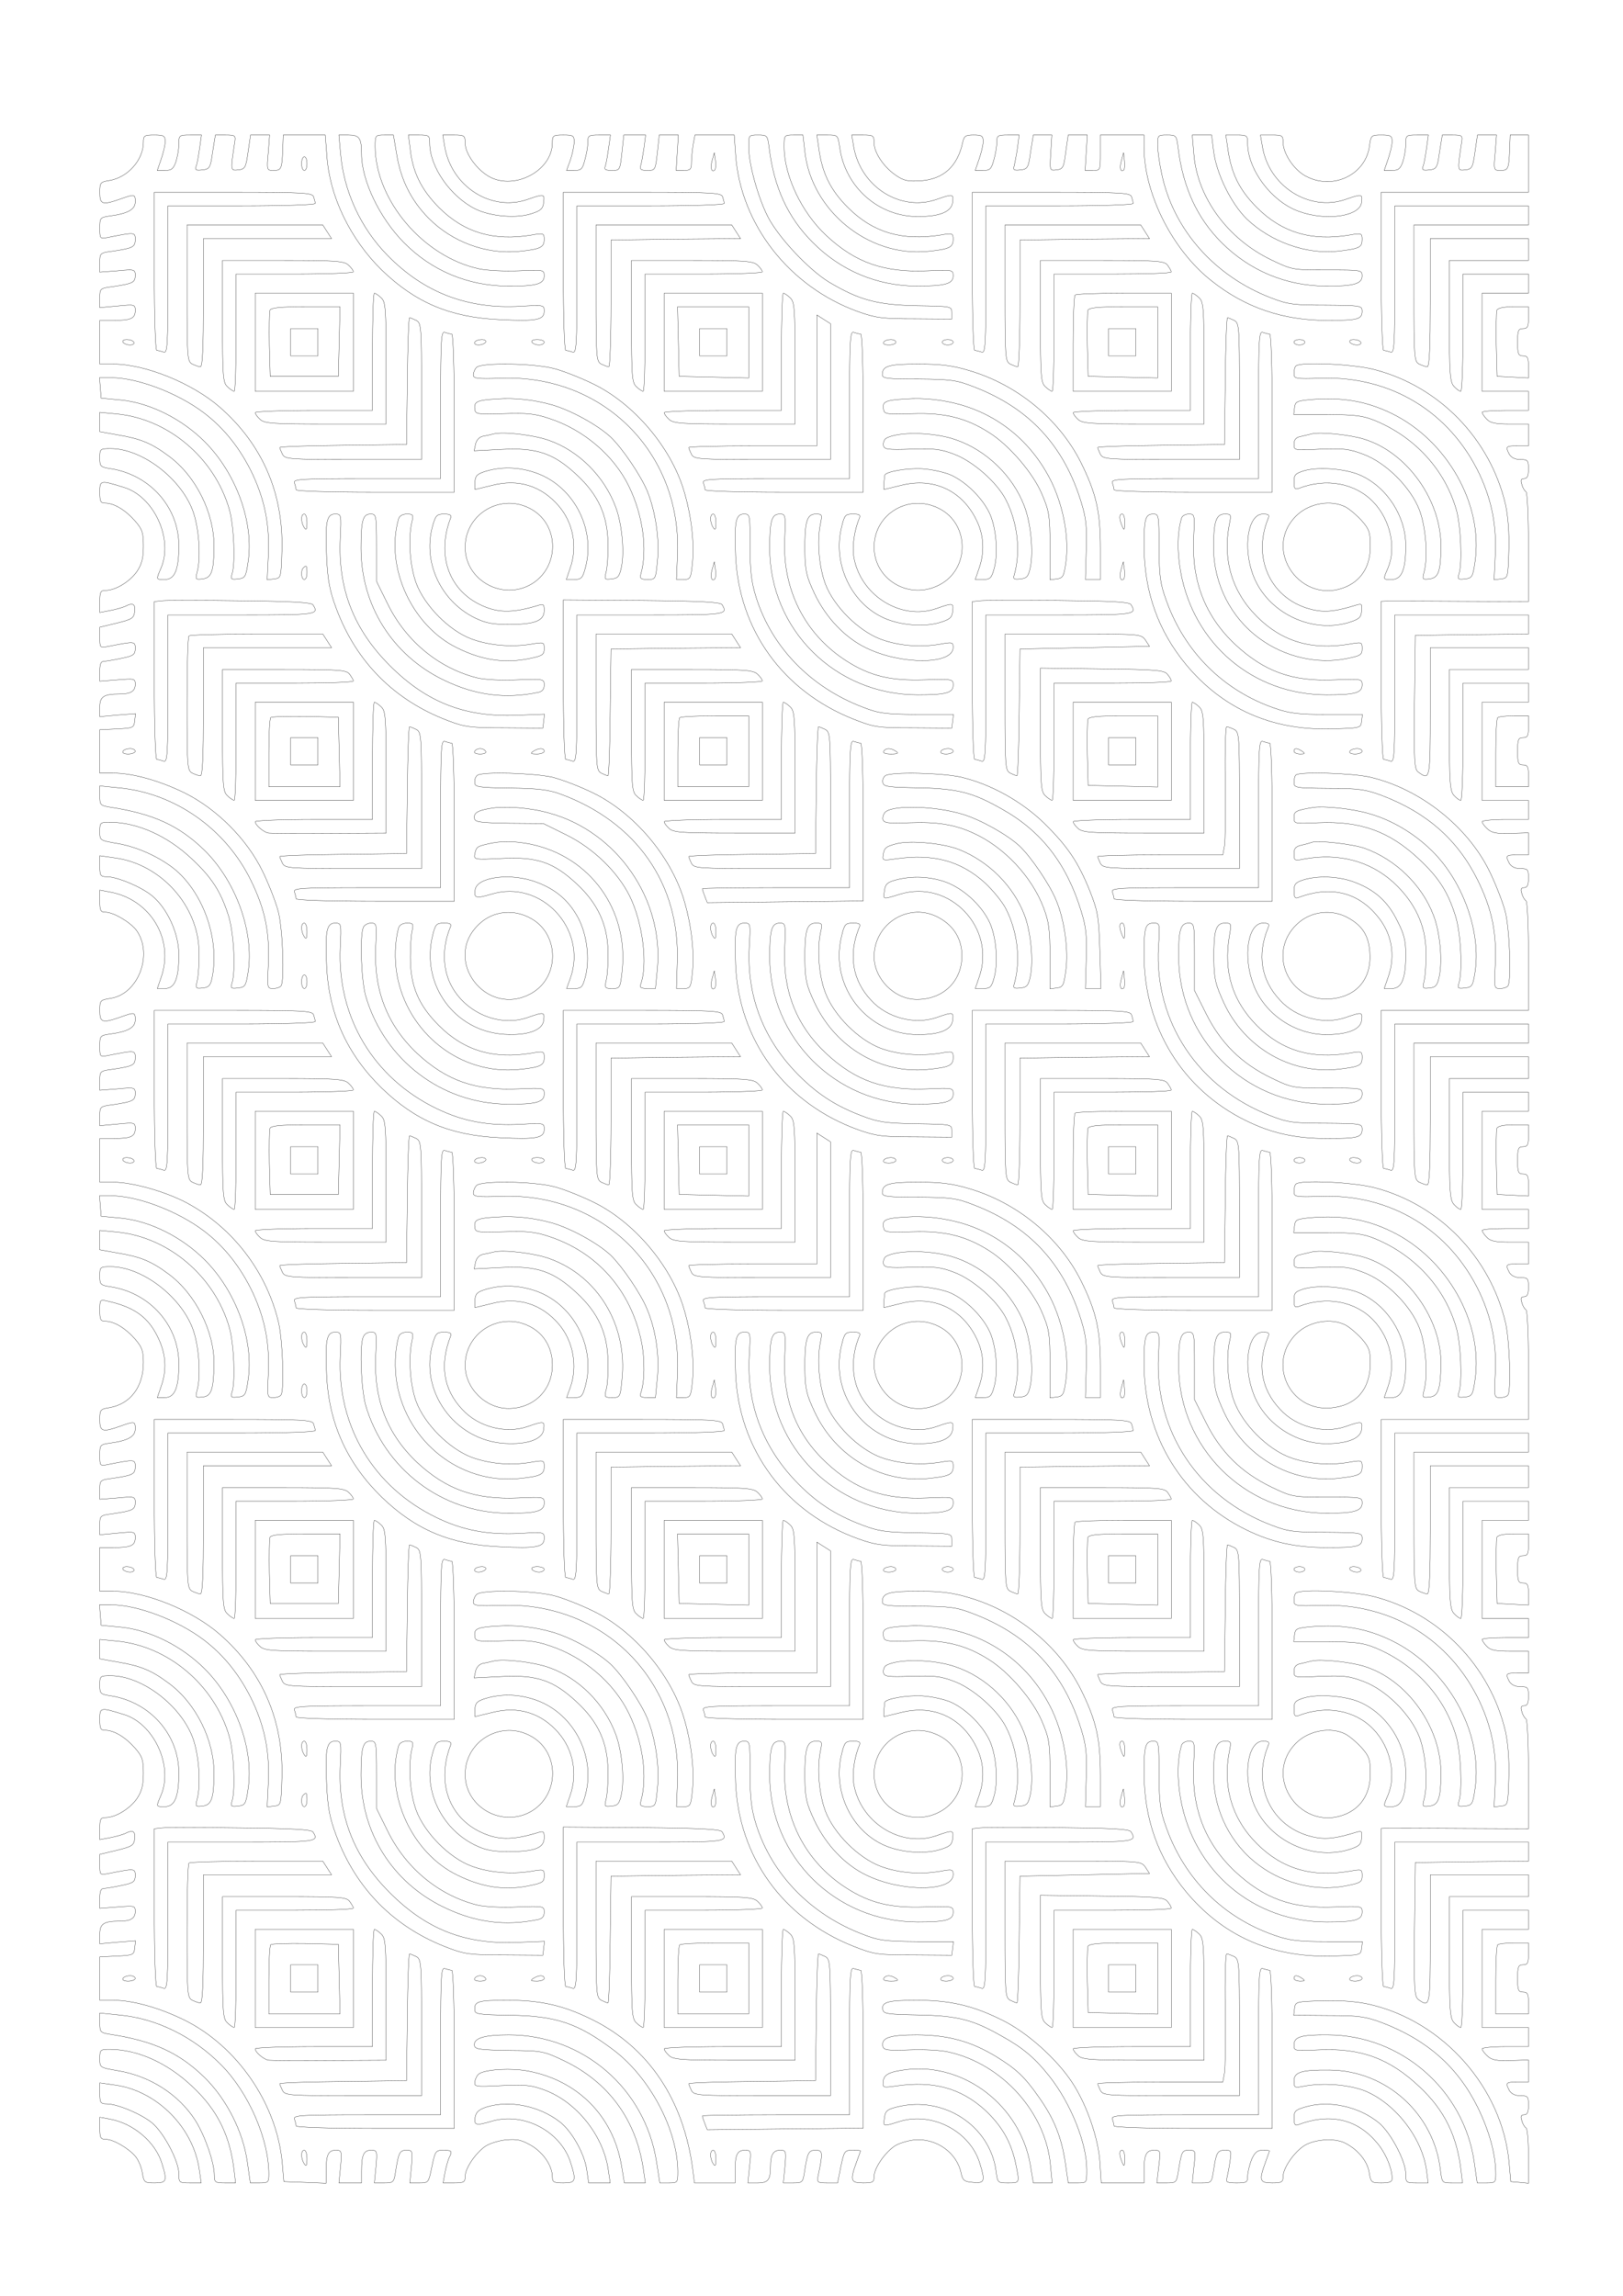 <?xml version="1.0" encoding="UTF-8" standalone="no"?>
<svg
   xmlns:dc="http://purl.org/dc/elements/1.1/"
   xmlns:cc="http://creativecommons.org/ns#"
   xmlns:rdf="http://www.w3.org/1999/02/22-rdf-syntax-ns#"
   xmlns:svg="http://www.w3.org/2000/svg"
   xmlns="http://www.w3.org/2000/svg"
   xmlns:sodipodi="http://sodipodi.sourceforge.net/DTD/sodipodi-0.dtd"
   xmlns:inkscape="http://www.inkscape.org/namespaces/inkscape"
   version="1.0"
   width="744.094"
   height="1052.362"
   viewBox="0 0 595.276 841.89"
   preserveAspectRatio="xMidYMid meet"
   id="svg2"
   inkscape:version="0.48.4 r9939"
   sodipodi:docname="circles_and_squares.svg">
  <defs
     id="defs60" />
  <sodipodi:namedview
     pagecolor="#ffffff"
     bordercolor="#666666"
     borderopacity="1"
     objecttolerance="10"
     gridtolerance="10"
     guidetolerance="10"
     inkscape:pageopacity="0"
     inkscape:pageshadow="2"
     inkscape:window-width="640"
     inkscape:window-height="480"
     id="namedview58"
     showgrid="false"
     inkscape:zoom="2.0111851"
     inkscape:cx="329.66403"
     inkscape:cy="431.32414"
     inkscape:current-layer="svg2" />
  <g
     transform="matrix(0.1,0,0,-0.1,36.604,800.503)"
     id="g6"
     style="fill:none;stroke:#000000">
    <path
       d="m 160,7484 c 0,-65 -57,-130 -125,-141 -33,-5 -35,-8 -35,-44 0,-44 9,-47 75,-24 53,19 55,19 55,-10 0,-28 -26,-43 -93,-52 -36,-5 -37,-7 -37,-45 0,-38 1,-39 28,-34 101,20 102,20 102,-7 0,-28 -8,-32 -82,-43 -47,-6 -48,-7 -48,-42 l 0,-35 65,5 c 63,6 65,5 65,-17 0,-26 -9,-30 -82,-41 -47,-6 -48,-7 -48,-42 l 0,-35 65,6 c 63,6 65,6 65,-17 0,-29 -16,-36 -81,-36 l -49,0 0,-80 0,-80 48,0 c 119,0 291,-70 392,-158 156,-136 234,-316 228,-525 -3,-101 -3,-102 -29,-105 l -25,-3 4,85 c 6,112 -12,204 -57,301 -45,95 -105,170 -179,226 -96,73 -244,129 -340,129 l -43,0 3,-37 3,-38 74,-7 c 106,-11 222,-69 306,-153 115,-115 181,-296 159,-440 -8,-56 -11,-60 -37,-63 -25,-3 -28,-1 -22,18 13,39 7,179 -10,237 -54,189 -224,332 -412,350 l -63,6 0,-36 0,-35 67,-12 c 83,-14 122,-30 184,-76 102,-74 170,-212 168,-338 -1,-88 -10,-110 -42,-114 -26,-3 -27,-2 -20,25 15,54 7,165 -17,228 -46,119 -187,225 -300,225 -39,0 -40,-1 -40,-34 0,-32 2,-34 42,-40 143,-23 248,-142 248,-282 0,-88 -15,-124 -51,-124 -34,0 -33,-2 -14,43 45,107 -27,262 -137,295 -87,27 -88,26 -88,-18 0,-34 3,-40 20,-40 32,0 74,-25 109,-65 27,-31 31,-43 31,-93 0,-44 -6,-66 -24,-93 -26,-37 -78,-69 -115,-69 -18,0 -21,-6 -21,-40 l 0,-41 37,7 c 21,4 46,11 55,15 29,15 39,10 36,-18 -3,-25 -9,-29 -66,-43 l -62,-15 0,-38 c 0,-37 1,-38 28,-33 101,20 102,20 102,-7 0,-22 -6,-27 -50,-36 -28,-6 -58,-11 -65,-11 -11,0 -15,-11 -15,-36 l 0,-37 65,5 c 63,5 65,5 65,-17 0,-25 -17,-35 -58,-35 -58,0 -72,-10 -72,-48 l 0,-35 66,6 65,5 -3,-27 c -3,-25 -6,-26 -65,-29 l -63,-3 0,-79 0,-80 48,0 c 73,0 169,-27 262,-72 119,-59 230,-170 287,-288 23,-47 49,-114 58,-149 16,-63 23,-250 10,-271 -3,-5 -16,-10 -29,-10 -22,0 -22,2 -18,84 6,120 -11,205 -64,313 -93,190 -280,320 -484,339 l -70,7 0,-36 c 0,-34 2,-36 38,-42 159,-24 254,-68 347,-159 115,-114 182,-300 159,-446 -8,-51 -11,-55 -37,-58 -26,-3 -28,-1 -22,18 14,45 7,184 -13,247 -28,89 -62,141 -135,209 -89,84 -199,133 -299,134 -36,0 -38,-1 -38,-34 0,-33 0,-33 64,-44 74,-12 160,-52 215,-98 105,-91 162,-261 132,-399 -5,-23 -12,-31 -33,-33 -27,-3 -27,-2 -20,30 4,18 7,65 6,103 -2,168 -139,321 -308,344 l -56,8 0,-39 c 0,-34 3,-38 25,-38 39,0 127,-37 167,-70 56,-46 98,-139 98,-215 0,-89 -15,-125 -51,-125 l -28,0 14,41 c 49,139 -39,286 -188,313 l -37,7 0,-41 c 0,-34 3,-40 21,-40 29,0 90,-36 113,-66 63,-87 8,-234 -94,-250 -39,-6 -40,-8 -40,-45 0,-44 9,-47 75,-24 53,19 55,19 55,-10 0,-28 -26,-43 -93,-52 -36,-5 -37,-7 -37,-45 0,-38 1,-39 28,-34 101,20 102,20 102,-7 0,-28 -8,-32 -82,-43 -47,-6 -48,-7 -48,-42 l 0,-35 65,5 c 63,6 65,5 65,-17 0,-26 -9,-30 -82,-41 -47,-6 -48,-7 -48,-42 l 0,-35 65,6 c 63,6 65,6 65,-17 0,-29 -16,-36 -81,-36 l -49,0 0,-80 0,-80 48,0 c 72,0 195,-35 273,-77 168,-91 291,-252 335,-439 15,-65 21,-245 9,-264 -3,-6 -16,-10 -29,-10 -22,0 -22,2 -18,84 6,112 -12,204 -57,301 -45,95 -105,170 -179,226 -96,73 -244,129 -340,129 l -43,0 3,-37 3,-38 74,-7 c 106,-11 222,-69 306,-153 115,-115 181,-296 159,-440 -8,-56 -11,-60 -37,-63 -25,-3 -28,-1 -22,18 13,39 7,179 -10,237 -54,189 -224,332 -412,350 l -63,6 0,-36 0,-35 67,-12 c 83,-14 122,-30 184,-76 100,-73 170,-213 168,-333 -2,-93 -10,-116 -42,-119 -26,-3 -27,-2 -20,25 15,54 7,165 -17,228 -46,119 -187,225 -300,225 -39,0 -40,-1 -40,-34 0,-32 2,-34 42,-40 143,-23 248,-142 248,-282 0,-88 -15,-124 -51,-124 l -28,0 14,41 c 21,59 18,116 -9,174 -36,79 -88,117 -189,139 -26,6 -27,5 -27,-34 0,-34 3,-40 20,-40 32,0 74,-25 109,-65 26,-30 31,-44 31,-86 0,-90 -48,-153 -125,-166 -33,-5 -35,-8 -35,-44 0,-44 9,-47 75,-24 53,19 55,19 55,-10 0,-28 -26,-43 -93,-52 -36,-5 -37,-7 -37,-45 0,-38 1,-39 27,-34 102,20 103,20 103,-7 0,-28 -8,-32 -83,-43 -46,-6 -47,-7 -47,-42 l 0,-35 65,5 c 63,6 65,5 65,-17 0,-26 -9,-30 -83,-41 -46,-6 -47,-7 -47,-42 l 0,-35 65,6 c 63,6 65,6 65,-17 0,-29 -16,-36 -81,-36 l -49,0 0,-80 0,-80 48,0 c 119,0 291,-70 392,-158 156,-136 234,-316 228,-525 -3,-101 -3,-102 -29,-105 l -25,-3 4,85 c 6,112 -12,204 -57,301 -45,95 -105,170 -179,226 -96,73 -244,129 -340,129 l -43,0 3,-37 3,-38 74,-7 c 106,-11 222,-69 306,-153 115,-115 181,-296 159,-440 -8,-56 -11,-60 -37,-63 -25,-3 -28,-1 -22,18 13,39 7,179 -10,237 -54,189 -224,332 -412,350 l -63,6 0,-36 0,-35 67,-12 c 83,-14 122,-30 184,-76 102,-74 170,-212 168,-338 -1,-88 -10,-110 -42,-114 -26,-3 -27,-2 -20,25 15,54 7,165 -17,228 -46,119 -187,225 -300,225 -39,0 -40,-1 -40,-34 0,-32 2,-34 42,-40 143,-23 248,-142 248,-282 0,-88 -15,-124 -51,-124 -34,0 -33,-2 -14,43 45,107 -27,262 -137,295 -87,27 -88,26 -88,-18 0,-34 3,-40 20,-40 32,0 74,-25 109,-65 27,-31 31,-43 31,-93 0,-44 -6,-66 -24,-93 -26,-37 -78,-69 -115,-69 -18,0 -21,-6 -21,-40 l 0,-41 37,7 c 21,4 46,11 55,15 29,15 39,10 36,-19 -3,-24 -9,-28 -65,-42 l -63,-15 0,-38 c 0,-37 1,-38 28,-33 101,20 102,20 102,-7 0,-22 -6,-27 -50,-36 -28,-6 -58,-11 -65,-11 -11,0 -15,-11 -15,-36 l 0,-37 65,5 c 63,5 65,5 65,-17 0,-25 -17,-35 -58,-35 C 14,960 0,950 0,912 l 0,-35 66,6 65,5 -3,-27 c -3,-25 -6,-26 -65,-29 l -63,-3 0,-79 0,-80 48,0 c 73,0 169,-27 261,-72 C 504,502 649,291 669,75 l 6,-70 78,-3 77,-3 0,45 c 0,59 8,76 35,76 22,0 23,-2 18,-60 l -6,-60 42,0 41,0 0,44 c 0,59 8,76 35,76 22,0 23,-2 18,-60 l -6,-60 36,0 c 34,0 36,2 42,43 11,69 15,77 40,77 22,0 23,-2 18,-60 l -6,-60 35,0 c 34,0 34,1 46,60 12,57 14,60 42,60 32,0 34,-3 21,-28 -4,-9 -11,-34 -15,-54 l -7,-38 41,0 c 35,0 40,3 40,24 0,28 35,82 72,109 15,11 49,22 77,25 41,4 58,0 94,-21 45,-27 77,-75 77,-116 0,-18 6,-21 40,-21 45,0 48,7 28,71 -35,118 -174,191 -292,155 -57,-17 -65,-15 -59,17 4,18 15,27 43,36 84,25 190,4 266,-54 45,-34 92,-118 100,-177 l 7,-48 39,0 40,0 -7,48 c -18,125 -115,248 -232,292 -50,19 -72,21 -160,17 -98,-5 -101,-4 -97,16 2,11 9,24 16,28 26,16 120,21 181,9 181,-35 309,-165 340,-344 l 11,-66 39,0 38,0 -7,48 c -26,183 -128,322 -291,400 -76,36 -81,37 -202,38 -107,2 -125,4 -127,18 -4,27 36,39 126,39 272,0 500,-196 542,-466 l 12,-77 33,0 c 32,0 33,1 33,43 -1,152 -102,343 -235,444 -130,98 -211,126 -380,128 -120,2 -130,4 -130,21 -1,30 13,34 120,34 124,0 206,-19 311,-71 207,-102 336,-295 369,-551 l 6,-48 75,0 74,0 0,44 c 0,60 8,76 36,76 23,0 24,-2 17,-60 l -6,-60 36,0 c 38,0 47,12 47,60 0,43 10,60 35,60 22,0 23,-2 18,-60 l -6,-60 36,0 c 34,0 36,2 42,43 11,70 15,77 41,77 26,0 27,-7 8,-97 -4,-21 0,-23 34,-23 l 38,0 12,60 c 12,57 14,60 42,60 17,0 30,-1 30,-2 0,-2 -7,-21 -15,-43 -24,-66 -21,-75 25,-75 35,0 40,3 40,24 0,28 35,82 72,109 14,11 49,22 76,25 80,7 156,-47 171,-122 6,-27 11,-31 44,-34 42,-4 45,4 25,69 -35,118 -174,191 -293,155 -64,-20 -62,-21 -57,13 3,25 10,31 47,40 169,42 339,-68 362,-234 6,-45 6,-45 44,-45 44,0 43,-1 28,72 -17,80 -52,139 -113,196 -89,80 -188,107 -323,88 -49,-7 -52,-7 -50,14 2,28 22,38 88,46 211,24 415,-133 452,-350 l 11,-66 34,0 35,0 -6,63 c -16,194 -176,373 -373,417 -27,7 -92,10 -144,8 -80,-3 -95,-1 -98,13 -6,32 25,42 126,42 114,-1 195,-23 287,-78 75,-46 106,-74 159,-150 56,-79 83,-147 97,-239 l 11,-76 34,0 c 34,0 34,0 34,49 0,96 -58,242 -137,342 -51,65 -96,104 -174,147 -107,61 -162,75 -304,78 -114,2 -130,4 -133,19 -6,28 17,35 123,35 124,0 206,-19 313,-72 93,-45 203,-144 260,-232 52,-80 94,-201 100,-288 l 5,-78 78,0 79,0 0,44 c 0,60 8,76 37,76 24,0 24,-1 17,-60 l -7,-60 36,0 c 34,0 36,2 42,38 13,79 14,82 40,82 24,0 25,-1 18,-60 l -6,-60 35,0 c 35,0 36,1 43,46 10,66 14,74 42,74 24,0 24,-2 18,-42 -3,-24 -9,-51 -11,-60 -5,-15 1,-18 35,-18 37,0 41,2 41,25 0,14 7,41 14,60 12,27 21,35 40,35 15,0 26,-1 26,-2 0,-2 -7,-21 -15,-43 -24,-66 -21,-75 25,-75 35,0 40,3 40,24 0,28 35,82 72,109 36,27 116,34 156,13 47,-24 82,-67 88,-109 6,-35 8,-37 45,-37 29,0 39,4 39,16 0,38 -25,97 -58,134 -73,86 -173,107 -288,63 -10,-4 -14,3 -14,24 0,26 5,31 39,41 88,27 199,3 273,-58 43,-36 98,-140 98,-187 0,-32 1,-33 41,-33 l 41,0 -6,47 c -17,122 -119,250 -232,293 -59,21 -148,28 -217,15 -35,-7 -37,-6 -37,19 0,33 28,41 130,40 207,-1 383,-159 407,-366 6,-48 6,-48 43,-48 l 38,0 -5,43 c -15,130 -61,224 -153,310 -110,104 -216,143 -372,135 -86,-4 -88,-4 -88,18 0,30 26,38 125,37 268,-1 498,-201 536,-466 l 11,-77 34,0 c 32,0 34,2 34,33 0,71 -23,156 -66,244 -73,148 -186,248 -352,311 -59,22 -83,26 -195,26 l -128,1 3,25 c 3,25 5,25 105,28 67,2 126,-3 170,-13 271,-62 487,-307 512,-580 l 6,-70 33,-3 32,-3 0,100 c 0,54 -4,101 -9,103 -4,2 -12,13 -15,26 -6,16 -3,22 8,22 12,0 16,10 16,35 0,32 -2,35 -30,35 -19,0 -33,7 -40,19 -15,29 -13,31 30,31 l 40,0 0,40 0,41 -65,-2 c -51,-2 -70,2 -85,16 -11,10 -20,22 -20,27 0,4 38,8 85,8 l 85,0 0,35 0,35 -85,0 -85,0 0,180 0,180 85,0 85,0 0,35 0,35 -120,0 -120,0 0,-215 c 0,-118 -4,-215 -8,-215 -5,0 -16,8 -25,18 -15,16 -17,48 -17,240 l 0,222 145,0 145,0 0,40 0,40 -180,0 -180,0 0,-235 c 0,-247 -1,-253 -43,-223 -16,12 -17,37 -15,258 l 3,245 208,3 207,2 0,35 0,35 -245,0 -245,0 0,-271 c 0,-243 -2,-271 -16,-265 -9,3 -20,6 -25,6 -5,0 -9,121 -9,290 l 0,290 28,1 c 15,0 136,0 270,-1 l 242,-1 0,200 c 0,109 -4,201 -9,203 -4,2 -12,13 -15,26 -6,16 -3,22 8,22 12,0 16,10 16,35 0,32 -2,35 -30,35 -19,0 -33,7 -40,19 -15,29 -13,31 30,31 l 40,0 0,40 0,40 -68,0 c -54,0 -72,4 -85,18 -10,10 -17,22 -17,25 0,4 38,7 85,7 l 85,0 0,35 0,35 -85,0 -85,0 0,180 0,180 85,0 85,0 0,35 0,35 -120,0 -120,0 0,-215 c 0,-118 -4,-215 -8,-215 -5,0 -16,8 -25,18 -15,16 -17,48 -17,240 l 0,222 145,0 145,0 0,40 0,40 -180,0 -180,0 0,-235 c 0,-160 -3,-235 -11,-235 -6,0 -19,5 -30,10 -18,10 -19,24 -19,260 l 0,250 210,0 210,0 0,35 0,35 -245,0 -245,0 0,-271 c 0,-243 -2,-271 -16,-265 -9,3 -20,6 -25,6 -5,0 -9,121 -9,290 l 0,290 270,0 270,0 0,199 c 0,110 -4,201 -9,203 -4,2 -12,13 -15,26 -6,16 -3,22 8,22 12,0 16,10 16,35 0,32 -2,35 -30,35 -19,0 -33,7 -40,19 -15,29 -13,31 30,31 l 40,0 0,40 0,40 -68,0 c -54,0 -72,4 -85,18 -10,10 -17,22 -17,25 0,4 38,7 85,7 l 85,0 0,35 0,35 -85,0 -85,0 0,180 0,180 85,0 85,0 0,35 0,35 -120,0 -120,0 0,-215 c 0,-118 -4,-215 -8,-215 -5,0 -16,8 -25,18 -15,16 -17,48 -17,240 l 0,222 145,0 145,0 0,40 0,40 -180,0 -180,0 0,-235 c 0,-160 -3,-235 -11,-235 -6,0 -19,5 -30,10 -18,10 -19,24 -19,260 l 0,250 210,0 210,0 0,35 0,35 -245,0 -245,0 0,-271 c 0,-243 -2,-271 -16,-265 -9,3 -20,6 -25,6 -5,0 -9,121 -9,290 l 0,290 270,0 270,0 0,199 c 0,110 -4,201 -9,203 -4,2 -12,13 -15,26 -6,16 -3,22 8,22 12,0 16,10 16,35 0,32 -2,35 -30,35 -19,0 -33,7 -40,19 -15,29 -13,31 30,31 l 40,0 0,40 0,41 -65,-2 c -51,-2 -70,2 -85,16 -11,10 -20,22 -20,27 0,4 38,8 85,8 l 85,0 0,35 0,35 -85,0 -85,0 0,180 0,180 85,0 85,0 0,35 0,35 -120,0 -120,0 0,-215 c 0,-118 -4,-215 -8,-215 -5,0 -16,8 -25,18 -15,16 -17,48 -17,240 l 0,222 145,0 145,0 0,40 0,40 -180,0 -180,0 0,-235 c 0,-247 -1,-253 -43,-222 -16,11 -17,36 -15,257 l 3,245 208,3 207,2 0,35 0,35 -245,0 -245,0 0,-271 c 0,-243 -2,-271 -16,-265 -9,3 -20,6 -25,6 -5,0 -9,121 -9,290 l 0,290 28,1 c 15,0 136,0 270,-1 l 242,-1 0,200 c 0,109 -4,201 -9,203 -4,2 -12,13 -15,26 -6,16 -3,22 8,22 12,0 16,10 16,35 0,32 -2,35 -30,35 -19,0 -33,7 -40,19 -15,29 -13,31 30,31 l 40,0 0,40 0,40 -68,0 c -54,0 -72,4 -85,18 -10,10 -17,22 -17,25 0,4 38,7 85,7 l 85,0 0,35 0,35 -85,0 -85,0 0,180 0,180 85,0 85,0 0,35 0,35 -120,0 -120,0 0,-215 c 0,-118 -4,-215 -8,-215 -5,0 -16,8 -25,18 -15,16 -17,48 -17,240 l 0,222 145,0 145,0 0,40 0,40 -180,0 -180,0 0,-235 c 0,-160 -3,-235 -11,-235 -6,0 -19,5 -30,10 -18,10 -19,24 -19,260 l 0,250 210,0 210,0 0,35 0,35 -245,0 -245,0 0,-271 c 0,-243 -2,-271 -16,-265 -9,3 -20,6 -25,6 -5,0 -9,121 -9,290 l 0,290 270,0 270,0 0,105 0,105 -33,0 -34,0 -2,-57 c -3,-68 -5,-73 -35,-73 -23,0 -24,2 -18,65 l 5,65 -35,0 -35,0 -9,-62 c -8,-58 -11,-63 -36,-66 -29,-3 -29,-4 -13,101 4,25 2,27 -33,27 l -38,0 -10,-62 c -8,-59 -11,-63 -38,-66 -23,-3 -27,0 -23,12 4,9 9,38 13,66 l 7,50 -42,0 c -40,0 -41,-1 -41,-34 0,-18 -5,-47 -11,-65 -9,-25 -16,-31 -40,-31 l -28,0 14,41 c 8,23 15,52 15,65 0,21 -5,24 -39,24 -37,0 -39,-1 -44,-40 -14,-108 -138,-165 -237,-109 -42,24 -80,82 -80,123 0,24 -3,26 -41,26 l -42,0 7,-41 c 23,-147 173,-242 306,-195 60,21 62,20 58,-11 -6,-52 -132,-70 -233,-32 -99,37 -185,153 -185,249 0,28 -2,30 -40,30 l -40,0 7,-47 c 12,-92 42,-154 107,-219 92,-92 201,-124 339,-101 45,8 47,7 47,-16 0,-29 -9,-34 -88,-43 -116,-13 -247,34 -335,118 -58,57 -112,167 -122,251 l -7,57 -36,0 -35,0 6,-72 c 13,-158 125,-310 284,-386 77,-37 79,-37 206,-37 125,0 127,0 127,-22 0,-29 -32,-38 -135,-37 -145,1 -278,57 -380,159 -91,91 -142,203 -160,348 -6,46 -7,47 -41,47 -33,0 -34,-1 -34,-37 0,-21 7,-69 15,-106 43,-205 195,-376 403,-455 59,-23 82,-26 199,-26 129,-1 133,-2 133,-22 0,-30 -16,-34 -128,-34 -164,0 -302,48 -424,145 -144,113 -248,320 -248,491 l 0,44 -80,0 -80,0 0,-65 c 0,-65 0,-65 -28,-65 l -28,0 4,65 4,65 -35,0 -35,0 -9,-62 c -7,-57 -10,-63 -34,-66 -25,-3 -25,-3 -21,63 l 4,65 -34,0 -34,0 -10,-62 c -8,-59 -11,-63 -37,-66 -24,-3 -28,0 -23,15 2,10 8,39 12,66 l 6,47 -41,0 c -38,0 -41,-2 -41,-27 0,-16 -5,-45 -11,-65 -9,-33 -14,-38 -39,-38 l -29,0 14,41 c 8,23 15,52 15,65 0,21 -5,24 -35,24 -30,0 -35,-4 -40,-27 -19,-88 -70,-135 -154,-141 -46,-3 -62,0 -91,20 -44,30 -80,83 -80,119 0,27 -3,29 -41,29 l -41,0 7,-42 c 25,-148 172,-241 305,-194 60,21 62,20 58,-11 -4,-34 -46,-52 -125,-52 -145,-2 -269,107 -289,253 -7,46 -7,46 -45,46 l -39,0 7,-47 c 12,-92 42,-154 107,-219 92,-92 199,-123 339,-101 45,8 47,7 47,-16 0,-30 -15,-36 -96,-44 -216,-20 -424,150 -448,366 l -7,61 -34,0 c -35,0 -35,-1 -35,-43 0,-106 64,-241 154,-325 108,-101 213,-137 372,-130 92,4 94,4 94,-19 0,-29 -30,-37 -135,-37 -145,1 -278,57 -380,160 -92,92 -142,202 -160,347 -6,46 -7,47 -41,47 -34,0 -34,-1 -34,-43 0,-64 35,-189 72,-260 41,-77 149,-191 222,-236 111,-66 176,-84 321,-87 129,-2 130,-2 130,-26 l 0,-23 -135,1 c -120,0 -143,3 -208,26 -253,91 -432,320 -450,576 l -5,72 -72,0 -72,0 -7,-37 c -3,-21 -6,-50 -6,-65 0,-24 -4,-28 -28,-28 l -28,0 4,65 4,65 -35,0 -35,0 -7,-65 c -7,-64 -8,-65 -37,-65 -23,0 -28,4 -24,18 3,9 8,38 12,65 l 6,47 -40,0 -40,0 -7,-65 c -7,-64 -7,-65 -37,-65 -23,0 -29,4 -24,15 3,8 8,37 12,65 l 7,50 -42,0 c -38,0 -41,-2 -41,-27 0,-16 -5,-45 -11,-65 -8,-33 -14,-38 -38,-38 l -29,0 14,38 c 7,20 13,49 14,65 0,25 -3,27 -40,27 -37,0 -40,-2 -40,-28 0,-107 -149,-181 -241,-119 -43,29 -79,82 -79,118 0,27 -3,29 -41,29 l -41,0 7,-42 c 25,-148 172,-241 305,-194 60,21 62,20 58,-11 -2,-23 -11,-31 -43,-41 -55,-19 -150,-11 -206,16 -92,45 -169,155 -169,242 0,28 -2,30 -39,30 l -39,0 6,-47 c 9,-89 41,-153 106,-219 92,-92 201,-124 339,-101 45,8 47,7 47,-16 0,-30 -15,-36 -95,-44 -119,-11 -243,35 -329,122 -64,65 -102,141 -117,234 l -12,71 -33,0 c -33,0 -34,-1 -34,-42 1,-198 177,-405 382,-449 28,-6 93,-9 144,-7 92,4 94,4 94,-19 0,-30 -31,-38 -135,-37 -146,1 -279,57 -380,160 -89,90 -155,228 -155,325 0,58 -8,69 -48,69 l -35,0 6,-67 c 12,-140 74,-274 172,-374 134,-137 293,-198 487,-187 87,5 88,5 88,-18 0,-32 -27,-38 -163,-31 -181,8 -309,62 -433,182 -115,113 -191,269 -201,418 l -6,77 -77,0 -77,0 -2,-57 c -3,-68 -5,-73 -35,-73 -23,0 -24,2 -18,65 l 5,65 -35,0 -35,0 -9,-62 c -8,-58 -11,-63 -36,-66 -29,-3 -29,-4 -13,101 4,25 2,27 -33,27 l -38,0 -10,-62 c -8,-59 -11,-63 -38,-66 -23,-3 -27,0 -23,12 4,9 9,38 13,66 l 7,50 -42,0 c -40,0 -41,-1 -41,-34 0,-18 -5,-47 -11,-65 -9,-25 -16,-31 -40,-31 l -28,0 14,41 c 8,23 15,52 15,65 0,21 -5,24 -40,24 -36,0 -40,-2 -40,-26 z m 2096,-102 c -12,-12 -18,8 -10,35 l 8,28 4,-28 c 2,-16 1,-31 -2,-35 z m 1500,0 c -12,-11 -17,7 -9,34 l 8,29 3,-28 c 2,-16 1,-31 -2,-35 z m -2996,23 c 0,-14 -4,-25 -10,-25 -5,0 -10,11 -10,25 0,14 5,25 10,25 6,0 10,-11 10,-25 z m 24,-121 c 3,-9 6,-20 6,-25 0,-5 -113,-9 -270,-9 l -270,0 0,-271 c 0,-243 -2,-271 -16,-265 -9,3 -20,6 -25,6 -5,0 -9,121 -9,290 l 0,290 289,0 c 254,0 290,-2 295,-16 z m 1500,0 c 3,-9 6,-20 6,-25 0,-5 -113,-9 -270,-9 l -270,0 0,-271 c 0,-243 -2,-271 -16,-265 -9,3 -20,6 -25,6 -5,0 -9,121 -9,290 l 0,290 289,0 c 254,0 290,-2 295,-16 z m 1500,0 c 3,-9 6,-20 6,-25 0,-5 -113,-9 -270,-9 l -270,0 0,-271 c 0,-243 -2,-271 -16,-265 -9,3 -20,6 -25,6 -5,0 -9,121 -9,290 l 0,290 289,0 c 254,0 290,-2 295,-16 z m -2950,-129 16,-25 -235,0 -235,0 0,-235 c 0,-160 -3,-235 -11,-235 -6,0 -19,5 -30,10 -18,10 -19,24 -19,260 l 0,250 249,0 249,0 16,-25 z m 1500,0 16,-25 -237,-2 -238,-3 0,-233 c 0,-127 -4,-232 -8,-232 -5,0 -17,5 -28,10 -18,10 -19,24 -19,260 l 0,250 249,0 249,0 16,-25 z m 1500,0 16,-25 -237,-2 -238,-3 0,-233 c 0,-127 -4,-232 -8,-232 -5,0 -17,5 -28,10 -18,10 -19,24 -19,260 l 0,250 249,0 249,0 16,-25 z M 912,7033 c 10,-9 18,-20 18,-25 0,-4 -97,-8 -215,-8 l -215,0 0,-215 c 0,-118 -3,-215 -7,-215 -3,0 -15,7 -25,17 -16,15 -18,36 -18,240 l 0,223 222,0 c 192,0 224,-2 240,-17 z m 1500,0 c 10,-9 18,-20 18,-25 0,-4 -97,-8 -215,-8 l -215,0 0,-215 c 0,-118 -3,-215 -7,-215 -3,0 -15,7 -25,17 -16,15 -18,36 -18,240 l 0,223 222,0 c 192,0 224,-2 240,-17 z m 1504,0 c 7,-10 14,-21 14,-25 0,-5 -97,-8 -215,-8 l -215,0 0,-215 c 0,-118 -3,-215 -7,-215 -3,0 -15,7 -25,17 -16,15 -18,36 -18,240 l 0,223 226,0 c 204,0 228,-2 240,-17 z m -2986,-283 0,-180 -180,0 -180,0 0,180 0,180 180,0 180,0 0,-180 z m 102,163 c 16,-15 18,-36 18,-240 l 0,-223 -222,0 c -192,0 -224,2 -240,17 -10,9 -18,20 -18,25 0,4 97,8 215,8 l 215,0 0,215 c 0,118 3,215 7,215 3,0 15,-7 25,-17 z m 1398,-163 0,-180 -180,0 -180,0 0,180 0,180 180,0 180,0 0,-180 z m 102,163 c 16,-15 18,-36 18,-240 l 0,-223 -222,0 c -192,0 -224,2 -240,17 -10,9 -18,20 -18,25 0,4 97,8 215,8 l 215,0 0,215 c 0,118 3,215 7,215 3,0 15,-7 25,-17 z m 1398,-163 0,-180 -180,0 -180,0 0,173 c 0,96 3,177 7,180 3,4 84,7 180,7 l 173,0 0,-180 z m 102,163 c 16,-15 18,-36 18,-240 l 0,-223 -222,0 c -192,0 -224,2 -240,17 -10,9 -18,20 -18,25 0,4 97,8 215,8 l 215,0 0,215 c 0,118 3,215 7,215 3,0 15,-7 25,-17 z m -1352,-344 0,-249 -250,0 c -236,0 -250,1 -260,19 -5,11 -10,22 -10,25 0,3 106,6 235,6 l 235,0 0,240 0,240 25,-16 25,-16 0,-249 z m -1519,261 c 18,-10 19,-24 19,-260 l 0,-250 -250,0 c -236,0 -250,1 -260,19 -5,11 -10,22 -10,25 0,3 105,7 233,8 l 232,3 3,233 c 1,127 5,232 8,232 3,0 14,-5 25,-10 z m 3000,0 c 18,-10 19,-24 19,-260 l 0,-250 -250,0 c -236,0 -250,1 -260,19 -5,11 -10,22 -10,25 0,3 105,7 233,8 l 232,3 3,233 c 1,127 5,232 8,232 3,0 14,-5 25,-10 z m -2870,-50 c 5,0 9,-121 9,-290 l 0,-290 -290,0 c -169,0 -290,4 -290,9 0,5 -3,16 -6,25 -6,14 22,16 265,16 l 271,0 0,271 c 0,243 2,271 16,265 9,-3 20,-6 25,-6 z m 1500,0 c 5,0 9,-121 9,-290 l 0,-290 -290,0 c -169,0 -290,4 -290,9 0,5 -3,16 -6,25 -6,14 22,16 265,16 l 271,0 0,271 c 0,243 2,271 16,265 9,-3 20,-6 25,-6 z m 1500,0 c 5,0 9,-121 9,-290 l 0,-290 -290,0 c -169,0 -290,4 -290,9 0,5 -3,16 -6,25 -6,14 22,16 265,16 l 271,0 0,271 c 0,243 2,271 16,265 9,-3 20,-6 25,-6 z M 125,6750 c 3,-5 -3,-10 -14,-10 -11,0 -23,5 -26,10 -3,6 3,10 14,10 11,0 23,-4 26,-10 z m 1290,0 c -3,-5 -15,-10 -26,-10 -11,0 -17,5 -14,10 3,6 15,10 26,10 11,0 17,-4 14,-10 z m 215,0 c 0,-5 -9,-10 -19,-10 -11,0 -23,5 -26,10 -4,6 5,10 19,10 14,0 26,-4 26,-10 z m 1290,0 c 0,-5 -12,-10 -26,-10 -14,0 -23,4 -19,10 3,6 15,10 26,10 10,0 19,-4 19,-10 z m 210,0 c 0,-5 -9,-10 -20,-10 -11,0 -20,5 -20,10 0,6 9,10 20,10 11,0 20,-4 20,-10 z m 1290,0 c 0,-5 -9,-10 -20,-10 -11,0 -20,5 -20,10 0,6 9,10 20,10 11,0 20,-4 20,-10 z m 205,0 c 3,-5 -3,-10 -14,-10 -11,0 -23,5 -26,10 -3,6 3,10 14,10 11,0 23,-4 26,-10 z m -2961,-96 c 33,-8 99,-34 146,-57 148,-72 282,-229 331,-387 28,-91 40,-192 33,-266 -6,-61 -8,-64 -33,-64 l -26,0 4,96 c 13,370 -274,656 -646,642 -89,-3 -103,-1 -103,12 0,9 5,21 12,28 18,18 207,15 282,-4 z m 1522,-7 c 177,-51 332,-178 412,-337 57,-115 72,-181 72,-317 l 0,-113 -27,0 -28,0 3,105 c 3,87 0,118 -18,177 -64,210 -192,348 -398,426 -59,23 -82,26 -199,27 -113,0 -133,2 -133,16 0,32 23,39 131,39 81,0 125,-5 185,-23 z m 1488,3 c 238,-61 426,-254 482,-496 9,-42 14,-102 12,-167 -3,-101 -3,-102 -29,-105 l -25,-3 4,85 c 6,112 -12,204 -57,301 -109,230 -327,362 -582,353 -95,-3 -99,-2 -99,18 0,11 3,24 7,27 15,16 211,7 287,-13 z M 1660,6520 c 69,-20 167,-74 214,-118 42,-40 110,-140 134,-198 30,-73 46,-179 37,-258 -6,-65 -7,-66 -36,-66 -24,0 -29,4 -25,18 26,91 8,219 -44,325 -55,112 -165,206 -290,247 -53,18 -83,21 -169,18 -102,-3 -104,-2 -106,20 -2,24 10,30 80,34 69,5 138,-3 205,-22 z m 1500,0 c 147,-43 264,-144 332,-285 44,-93 64,-207 51,-295 -7,-49 -11,-55 -33,-58 l -25,-3 0,123 c 0,112 -3,129 -29,190 -32,77 -119,179 -193,226 -86,55 -164,74 -282,70 -101,-3 -104,-2 -107,19 -4,25 9,31 81,35 69,5 138,-3 205,-22 z m 1578,-31 c 204,-99 337,-335 306,-544 -8,-56 -11,-60 -37,-63 -25,-3 -28,-1 -22,18 13,39 7,179 -10,237 -42,145 -150,264 -296,325 -46,19 -73,22 -177,23 l -123,0 3,25 c 3,23 8,25 63,30 111,9 201,-6 293,-51 z m -3090,-99 c 108,-38 202,-131 244,-244 23,-60 33,-165 21,-221 -7,-34 -13,-41 -36,-43 -26,-3 -27,-2 -20,25 4,15 8,62 7,103 -1,105 -36,181 -115,254 -85,79 -145,100 -275,93 l -101,-5 5,24 c 3,14 13,26 26,29 11,2 30,6 41,9 36,9 147,-4 203,-24 z m 1490,3 c 113,-38 211,-133 253,-244 24,-63 34,-168 22,-224 -7,-34 -13,-41 -37,-43 -23,-3 -27,0 -22,15 24,84 13,190 -30,274 -32,64 -121,143 -192,169 -47,18 -73,21 -156,18 -88,-3 -99,-1 -102,14 -1,10 3,21 9,25 42,26 174,24 255,-4 z m 1498,2 c 159,-48 286,-226 283,-399 -1,-88 -10,-110 -42,-114 -26,-3 -27,-2 -20,25 15,54 7,165 -17,228 -32,83 -122,173 -205,204 -52,20 -74,22 -157,19 -97,-5 -98,-5 -98,18 0,16 7,25 23,28 12,3 31,7 42,10 31,8 138,-3 191,-19 z M 1587,6275 c 145,-43 234,-204 194,-352 -10,-38 -15,-43 -41,-43 l -29,0 14,41 c 28,79 12,166 -42,229 -64,74 -148,100 -245,75 -33,-8 -61,-15 -62,-15 -1,0 -1,12 0,27 1,23 7,30 40,40 54,16 112,16 171,-2 z m 1535,-12 c 54,-25 110,-79 139,-135 26,-51 35,-148 20,-205 -10,-38 -15,-43 -41,-43 l -29,0 14,41 c 20,57 18,116 -6,169 -52,115 -159,166 -281,135 -33,-8 -61,-15 -62,-15 -2,0 -1,19 3,52 2,13 79,27 137,24 33,-2 81,-12 106,-23 z m 1500,0 c 99,-44 168,-151 168,-259 0,-88 -15,-124 -51,-124 -34,0 -33,-2 -14,43 31,74 8,176 -53,240 -67,71 -174,90 -275,51 -14,-5 -17,0 -17,24 0,26 5,31 38,41 53,15 151,7 204,-16 z M 1584,6137 c 103,-59 102,-213 -1,-274 -106,-62 -243,14 -243,135 0,125 135,202 244,139 z m 1495,3 c 112,-57 112,-223 0,-280 -110,-57 -239,19 -239,139 0,122 128,198 239,141 z m 1490,6 c 15,-8 42,-31 60,-51 27,-31 31,-43 31,-93 0,-69 -29,-120 -83,-146 -168,-79 -320,135 -185,261 46,43 124,56 177,29 z M 760,6088 c 0,-25 -3,-29 -10,-18 -13,20 -13,50 0,50 6,0 10,-15 10,-32 z m 122,-57 c -9,-185 49,-334 182,-467 134,-134 274,-189 463,-182 l 104,4 -3,-26 -3,-25 -140,1 c -125,0 -147,3 -207,26 -197,74 -337,215 -410,410 -25,67 -32,103 -36,190 -6,130 0,158 31,158 23,0 23,-2 19,-89 z m 133,-34 0,-124 42,-85 c 67,-135 187,-234 328,-269 25,-6 89,-10 145,-7 98,4 100,3 100,-19 0,-15 -7,-24 -22,-27 -121,-25 -230,-11 -346,45 -189,91 -304,274 -304,484 0,102 7,125 35,125 21,0 22,-3 22,-123 z m 129,91 c -14,-64 -6,-161 17,-223 31,-82 121,-173 202,-203 64,-24 147,-31 220,-19 46,8 47,7 47,-17 0,-21 -6,-26 -50,-35 -91,-20 -176,-8 -269,38 -167,81 -266,298 -215,474 3,10 15,17 30,17 24,0 25,-3 18,-32 z m 143,18 c -51,-132 -10,-258 103,-316 66,-33 119,-35 218,-5 19,6 22,4 22,-18 0,-38 -32,-51 -125,-52 -65,0 -89,5 -129,24 -128,63 -194,210 -154,342 10,34 15,39 41,39 21,0 28,-4 24,-14 z m 973,-18 c 0,-25 -3,-29 -10,-18 -13,20 -13,50 0,50 6,0 10,-15 10,-32 z m 125,-85 c 0,-94 5,-132 22,-188 58,-184 200,-330 391,-403 59,-23 82,-26 200,-27 l 133,0 -3,-25 -3,-25 -140,1 c -134,0 -144,2 -221,32 -259,103 -420,327 -432,599 -5,125 0,153 31,153 22,0 22,-3 22,-117 z m 127,23 c -8,-185 75,-348 227,-445 86,-55 162,-73 284,-69 105,3 107,3 107,-19 0,-29 -26,-36 -130,-36 -302,0 -543,239 -543,538 0,100 7,125 37,125 21,0 22,-2 18,-94 z m 131,57 c -13,-63 -5,-156 18,-219 31,-82 121,-172 203,-203 65,-24 144,-31 219,-18 43,8 47,7 47,-12 0,-64 -190,-65 -319,-2 -77,37 -147,110 -189,198 -30,64 -35,84 -36,156 -1,108 7,137 40,137 24,0 24,-2 17,-37 z m 142,20 c -17,-42 -26,-101 -20,-137 22,-143 173,-239 305,-192 60,21 62,20 58,-11 -2,-23 -11,-30 -48,-41 -57,-17 -143,-10 -202,16 -121,53 -190,198 -158,331 11,47 14,51 42,51 25,0 29,-3 23,-17 z m 974,-15 c 0,-28 -2,-30 -9,-13 -12,28 -12,45 0,45 6,0 10,-15 9,-32 z m 126,-91 c 1,-106 4,-132 27,-195 68,-189 209,-329 397,-394 55,-19 86,-23 194,-23 l 128,0 -3,-25 c -3,-25 -4,-25 -115,-28 -217,-5 -395,75 -529,236 -103,125 -153,267 -154,434 0,101 5,118 34,118 20,0 21,-4 21,-123 z m 127,37 c -8,-160 42,-288 152,-392 108,-100 209,-137 366,-130 98,4 100,3 100,-18 0,-30 -26,-37 -130,-37 -269,0 -489,186 -536,453 -13,76 -12,140 3,193 2,10 14,17 27,17 22,0 22,-2 18,-86 z m 131,49 c -25,-130 9,-247 101,-339 92,-92 201,-124 339,-101 46,8 47,8 47,-17 0,-22 -6,-26 -57,-36 -106,-22 -228,6 -320,74 -105,77 -167,200 -168,331 0,97 9,125 41,125 24,0 24,-2 17,-37 z m 142,20 c -63,-155 20,-311 180,-337 37,-6 75,-1 143,20 21,6 23,4 20,-22 -2,-24 -10,-30 -48,-42 -139,-41 -299,38 -350,174 -38,102 -19,224 36,224 21,0 25,-3 19,-17 z M 2256,5882 c -12,-12 -18,8 -10,35 l 8,28 4,-28 c 2,-16 1,-31 -2,-35 z m 1500,0 c -12,-12 -18,8 -10,35 l 8,28 4,-28 c 2,-16 1,-31 -2,-35 z m -2996,23 c 0,-14 -4,-25 -10,-25 -11,0 -14,33 -3,43 11,11 13,8 13,-18 z m 22,-118 c 23,-36 14,-37 -262,-37 l -270,0 0,-271 c 0,-243 -2,-271 -16,-265 -9,3 -20,6 -25,6 -5,0 -9,120 -9,289 l 0,290 28,3 c 15,2 144,2 287,0 188,-2 262,-6 267,-15 z m 1500,1 c 23,-37 15,-38 -262,-38 l -270,0 0,-271 c 0,-243 -2,-271 -16,-265 -9,3 -20,6 -25,6 -5,0 -9,122 -9,293 l 0,292 287,-2 c 218,-2 289,-6 295,-15 z m 1500,0 c 23,-37 15,-38 -262,-38 l -270,0 0,-271 c 0,-243 -2,-271 -16,-265 -9,3 -20,6 -25,6 -5,0 -9,120 -9,289 l 0,290 28,3 c 15,2 144,2 286,1 198,-2 261,-5 268,-15 z m -2948,-133 16,-25 -235,0 -235,0 0,-235 c 0,-160 -3,-235 -11,-235 -6,0 -19,5 -30,10 -18,10 -19,24 -19,254 0,133 3,246 7,249 3,4 115,7 249,7 l 242,0 16,-25 z m 1500,0 16,-25 -237,-2 -238,-3 -3,-232 c -1,-128 -5,-233 -8,-233 -3,0 -14,5 -25,10 -18,10 -19,24 -19,260 l 0,250 249,0 249,0 16,-25 z m 1501,3 15,-23 -237,-5 -238,-5 -3,-232 c -1,-128 -5,-233 -8,-233 -3,0 -14,5 -25,10 -18,10 -19,24 -19,260 l 0,250 249,0 c 248,0 250,0 266,-22 z m 81,-126 c 8,-9 14,-20 14,-24 0,-5 -97,-8 -215,-8 l -215,0 0,-215 c 0,-118 -3,-215 -7,-215 -3,0 -15,7 -25,17 -16,15 -18,36 -18,242 l 0,226 227,-3 c 200,-2 228,-5 239,-20 z m -3000,1 c 7,-10 14,-21 14,-25 0,-5 -97,-8 -215,-8 l -215,0 0,-215 c 0,-118 -3,-215 -7,-215 -3,0 -15,7 -25,17 -16,15 -18,36 -18,240 l 0,223 226,0 c 204,0 228,-2 240,-17 z m 1496,0 c 10,-9 18,-20 18,-25 0,-4 -97,-8 -215,-8 l -215,0 0,-215 c 0,-118 -3,-215 -7,-215 -3,0 -15,7 -25,17 -16,15 -18,36 -18,240 l 0,223 222,0 c 192,0 224,-2 240,-17 z m -1482,-283 0,-180 -180,0 -180,0 0,180 0,180 180,0 180,0 0,-180 z m 102,163 c 16,-15 18,-36 18,-240 l 0,-223 -207,-1 c -115,-1 -215,0 -223,1 -18,2 -50,29 -50,42 0,4 97,8 215,8 l 215,0 0,215 c 0,118 3,215 7,215 3,0 15,-7 25,-17 z m 1398,-163 0,-180 -180,0 -180,0 0,180 0,180 180,0 180,0 0,-180 z m 102,163 c 16,-15 18,-36 18,-240 l 0,-223 -222,0 c -192,0 -224,2 -240,17 -10,9 -18,20 -18,25 0,4 97,8 215,8 l 215,0 0,215 c 0,118 3,215 7,215 3,0 15,-7 25,-17 z m 1398,-163 0,-180 -180,0 -180,0 0,180 0,180 180,0 180,0 0,-180 z m 102,163 c 16,-15 18,-36 18,-240 l 0,-223 -222,0 c -192,0 -224,2 -240,17 -10,9 -18,20 -18,25 0,4 97,8 215,8 l 215,0 0,215 c 0,118 3,215 7,215 3,0 15,-7 25,-17 z m -2871,-83 c 18,-10 19,-24 19,-260 l 0,-250 -250,0 c -236,0 -250,1 -260,19 -5,11 -10,22 -10,25 0,3 105,7 233,8 l 232,3 3,233 c 1,127 5,232 8,232 3,0 14,-5 25,-10 z m 1500,0 c 18,-10 19,-24 19,-260 l 0,-250 -250,0 c -236,0 -250,1 -260,19 -5,11 -10,22 -10,25 0,3 105,7 233,8 l 232,3 3,233 c 1,127 5,232 8,232 3,0 14,-5 25,-10 z m 1500,0 c 18,-10 19,-24 19,-260 l 0,-250 -250,0 c -236,0 -250,1 -260,19 -5,11 -10,22 -10,25 0,3 103,6 230,6 l 229,0 6,33 c 3,17 5,123 3,235 -2,111 1,202 5,202 5,0 17,-5 28,-10 z m -2870,-50 c 5,0 9,-121 9,-290 l 0,-290 -290,0 c -169,0 -290,4 -290,9 0,5 -3,16 -6,25 -6,14 22,16 265,16 l 271,0 0,271 c 0,243 2,271 16,265 9,-3 20,-6 25,-6 z m 1500,0 c 5,0 9,-120 9,-290 l 0,-289 -286,-3 -286,-3 -9,23 c -5,13 -9,25 -9,28 0,2 122,4 270,4 l 270,0 0,271 c 0,243 2,271 16,265 9,-3 20,-6 25,-6 z m 1500,0 c 5,0 9,-121 9,-290 l 0,-290 -290,0 c -169,0 -290,4 -290,9 0,5 -3,16 -6,25 -6,14 22,16 265,16 l 271,0 0,271 c 0,243 2,271 16,265 9,-3 20,-6 25,-6 z M 130,5250 c 0,-5 -12,-10 -26,-10 -14,0 -23,4 -19,10 3,6 15,10 26,10 10,0 19,-4 19,-10 z m 1285,0 c 4,-6 -5,-10 -20,-10 -15,0 -24,4 -20,10 3,6 12,10 20,10 8,0 17,-4 20,-10 z m 215,0 c 0,-5 -12,-10 -27,-10 -22,0 -25,2 -13,10 20,13 40,13 40,0 z m 1290,0 c 11,-7 7,-10 -18,-10 -20,0 -31,4 -27,10 8,13 26,13 45,0 z m 210,0 c 0,-5 -12,-10 -26,-10 -14,0 -23,4 -19,10 3,6 15,10 26,10 10,0 19,-4 19,-10 z m 1280,0 c 12,-8 11,-10 -7,-10 -13,0 -23,5 -23,10 0,13 11,13 30,0 z m 220,0 c 0,-5 -12,-10 -26,-10 -14,0 -23,4 -19,10 3,6 15,10 26,10 10,0 19,-4 19,-10 z m -2970,-95 c 36,-9 103,-35 150,-58 149,-73 281,-228 331,-387 28,-91 40,-192 33,-266 -6,-61 -8,-64 -33,-64 l -26,0 3,97 c 10,285 -148,513 -428,616 -43,16 -83,21 -185,22 -120,2 -130,4 -130,21 -1,11 4,22 10,26 18,14 208,8 275,-7 z m 1500,0 c 109,-26 222,-89 304,-169 87,-86 125,-143 168,-250 29,-74 32,-93 36,-218 l 4,-138 -28,0 -29,0 3,105 c 3,87 0,118 -18,177 -53,175 -146,295 -291,376 -107,61 -162,75 -304,78 -114,2 -130,4 -133,19 -2,10 2,21 10,26 22,14 208,10 278,-6 z m 1500,0 c 183,-43 357,-181 437,-345 23,-47 49,-114 58,-149 16,-63 23,-250 10,-271 -3,-5 -16,-10 -29,-10 -22,0 -22,2 -18,84 6,120 -11,205 -64,313 -73,148 -186,248 -352,311 -59,22 -83,26 -194,26 -123,1 -128,2 -128,22 0,11 3,24 7,27 12,13 208,7 273,-8 z M 1650,5023 c 247,-68 419,-316 395,-570 l -7,-73 -30,0 c -21,0 -29,4 -25,13 28,73 9,226 -39,325 -44,89 -133,176 -232,225 l -85,42 -125,1 c -107,2 -126,4 -128,18 -3,20 11,29 61,37 52,9 146,2 215,-18 z m 1515,-4 c 66,-20 164,-75 209,-117 42,-40 110,-140 134,-199 30,-71 46,-184 35,-258 -7,-54 -11,-60 -33,-63 l -25,-3 0,118 c 0,99 -4,128 -23,178 -43,115 -145,224 -258,275 -67,31 -133,42 -234,38 -80,-3 -95,-1 -98,13 -1,9 3,21 10,27 32,26 185,21 283,-9 z m 1485,4 c 85,-23 169,-72 236,-138 114,-112 181,-300 158,-445 -8,-51 -11,-55 -37,-58 -26,-3 -28,-1 -22,18 14,45 7,184 -13,247 -28,89 -62,141 -135,209 -108,101 -214,139 -369,132 -86,-4 -88,-4 -88,19 0,23 6,26 70,37 39,6 139,-4 200,-21 z M 1582,4909 c 217,-46 357,-240 334,-462 -7,-66 -8,-67 -37,-67 -27,0 -28,2 -21,33 4,17 7,64 6,102 -1,98 -38,178 -115,249 -85,79 -145,100 -276,93 -98,-5 -101,-4 -98,15 6,27 8,29 47,38 49,12 101,11 160,-1 z m 1569,-19 c 110,-44 200,-134 241,-242 23,-62 33,-167 21,-223 -7,-34 -13,-41 -37,-43 -23,-3 -27,0 -22,15 24,84 13,190 -30,274 -12,25 -48,69 -78,97 -89,80 -188,107 -324,88 -49,-7 -52,-7 -49,13 4,27 10,32 49,42 51,13 170,2 229,-21 z m 1489,4 c 113,-41 209,-134 251,-244 25,-63 34,-167 22,-225 -7,-33 -13,-41 -36,-43 -26,-3 -26,-2 -19,30 4,18 7,65 6,105 -1,95 -41,180 -119,252 -87,79 -202,109 -328,86 -35,-7 -37,-6 -37,19 0,20 6,27 28,32 15,3 32,8 37,10 22,8 151,-6 195,-22 z M 1602,4770 c 70,-26 118,-67 152,-130 33,-61 44,-152 27,-217 -10,-38 -15,-43 -40,-43 l -29,0 14,38 c 64,181 -108,364 -290,308 -57,-17 -65,-15 -59,18 9,46 133,61 225,26 z m 1502,0 c 63,-24 126,-81 157,-142 26,-51 35,-147 20,-205 -10,-38 -15,-43 -41,-43 l -29,0 14,41 c 64,181 -108,361 -290,305 -65,-20 -62,-21 -57,13 3,24 11,31 41,39 60,16 127,13 185,-8 z m 1498,0 c 74,-28 122,-70 157,-142 25,-48 31,-74 31,-123 0,-89 -15,-125 -51,-125 l -28,0 14,41 c 29,81 14,164 -43,229 -73,86 -173,107 -288,63 -10,-4 -14,3 -14,24 0,25 5,32 33,41 53,17 132,14 189,-8 z M 1585,4635 c 101,-59 101,-214 -1,-272 -166,-95 -332,124 -192,254 52,49 129,56 193,18 z m 1494,4 c 54,-30 83,-78 83,-139 0,-93 -68,-160 -165,-160 -82,0 -157,75 -157,157 0,124 132,203 239,142 z m 1500,0 c 52,-29 74,-64 79,-124 8,-99 -47,-165 -144,-173 -153,-13 -235,170 -122,275 50,47 127,56 187,22 z M 760,4588 c 0,-25 -3,-29 -10,-18 -13,20 -13,50 0,50 6,0 10,-15 10,-32 z m 122,-57 c -12,-255 121,-479 353,-591 97,-47 188,-64 307,-58 87,5 88,5 88,-18 0,-32 -27,-38 -163,-31 -181,8 -309,62 -433,182 -127,124 -194,271 -202,447 -6,130 0,158 31,158 23,0 23,-2 19,-89 z m 130,3 c -8,-160 42,-288 152,-392 108,-100 213,-137 372,-130 92,4 94,4 94,-19 0,-30 -31,-38 -135,-37 -241,2 -450,161 -519,394 -17,55 -23,219 -10,253 3,9 16,17 28,17 22,0 22,-3 18,-86 z m 134,60 c -4,-15 -7,-59 -7,-99 0,-105 29,-175 105,-251 92,-92 201,-124 339,-101 45,8 47,7 47,-16 0,-30 -15,-36 -95,-44 -212,-20 -406,132 -445,347 -10,58 -8,123 6,173 3,10 15,17 31,17 22,0 24,-3 19,-26 z m 139,9 c -29,-70 -28,-148 2,-208 52,-104 179,-158 283,-121 60,21 62,20 58,-11 -4,-36 -59,-56 -143,-51 -184,11 -309,183 -264,364 10,40 14,44 41,44 25,0 29,-3 23,-17 z m 975,-15 c 0,-25 -3,-29 -10,-18 -13,20 -13,50 0,50 6,0 10,-15 10,-32 z m 122,-57 c -9,-173 48,-328 168,-455 75,-79 146,-126 248,-164 57,-22 86,-26 197,-28 129,-2 130,-2 130,-26 l 0,-23 -135,1 c -120,0 -143,3 -208,26 -267,96 -438,325 -450,605 -5,127 0,153 32,153 23,0 23,-1 18,-89 z m 130,-5 c -7,-155 43,-282 152,-384 108,-101 213,-137 372,-130 92,4 94,4 94,-19 0,-29 -30,-37 -135,-37 -297,2 -538,243 -538,539 0,100 7,125 37,125 21,0 22,-2 18,-94 z m 132,62 c -14,-62 -7,-161 17,-223 31,-83 121,-173 203,-204 63,-23 143,-30 219,-18 45,8 47,7 47,-16 0,-30 -15,-36 -96,-44 -170,-16 -334,80 -411,242 -31,66 -36,86 -37,158 -1,109 7,137 40,137 24,0 25,-2 18,-32 z m 141,15 c -40,-98 -25,-193 44,-266 59,-65 161,-91 241,-63 60,21 62,20 58,-11 -4,-34 -46,-52 -125,-52 -187,-2 -327,175 -283,358 11,47 14,51 42,51 25,0 29,-3 23,-17 z m 974,-15 c 0,-28 -2,-30 -9,-13 -12,28 -12,45 0,45 6,0 10,-15 9,-32 z m 124,-55 c -16,-275 147,-520 415,-621 59,-23 82,-26 199,-26 129,-1 133,-2 133,-22 0,-30 -16,-34 -128,-34 -116,0 -203,19 -297,65 -234,114 -375,343 -375,610 0,99 5,115 35,115 23,0 24,-1 18,-87 z m 132,-36 0,-124 42,-84 c 54,-109 130,-184 240,-237 77,-37 79,-37 206,-37 125,0 127,0 127,-22 0,-29 -32,-38 -135,-37 -299,3 -537,242 -538,539 -1,98 7,125 36,125 21,0 22,-3 22,-123 z m 128,76 c -22,-132 11,-238 101,-329 92,-92 201,-124 339,-101 45,8 47,7 47,-16 0,-29 -9,-34 -88,-43 -174,-19 -343,79 -419,243 -31,68 -36,88 -37,158 -1,107 7,135 40,135 25,0 25,-1 17,-47 z m 142,30 c -41,-100 -26,-192 44,-266 59,-65 161,-91 241,-63 60,21 62,20 58,-11 -4,-32 -48,-51 -125,-52 -117,-2 -232,75 -272,184 -39,103 -20,225 35,225 21,0 25,-3 19,-17 z M 2256,4382 c -12,-12 -18,8 -10,35 l 8,28 4,-28 c 2,-16 1,-31 -2,-35 z m 1500,0 c -12,-11 -17,7 -9,34 l 8,29 3,-28 c 2,-16 1,-31 -2,-35 z m -2996,23 c 0,-14 -4,-25 -10,-25 -5,0 -10,11 -10,25 0,14 5,25 10,25 6,0 10,-11 10,-25 z m 24,-121 c 3,-9 6,-20 6,-25 0,-5 -113,-9 -270,-9 l -270,0 0,-271 c 0,-243 -2,-271 -16,-265 -9,3 -20,6 -25,6 -5,0 -9,121 -9,290 l 0,290 289,0 c 254,0 290,-2 295,-16 z m 1500,0 c 3,-9 6,-20 6,-25 0,-5 -113,-9 -270,-9 l -270,0 0,-271 c 0,-243 -2,-271 -16,-265 -9,3 -20,6 -25,6 -5,0 -9,121 -9,290 l 0,290 289,0 c 254,0 290,-2 295,-16 z m 1500,0 c 3,-9 6,-20 6,-25 0,-5 -113,-9 -270,-9 l -270,0 0,-271 c 0,-243 -2,-271 -16,-265 -9,3 -20,6 -25,6 -5,0 -9,121 -9,290 l 0,290 289,0 c 254,0 290,-2 295,-16 z m -2950,-129 16,-25 -235,0 -235,0 0,-235 c 0,-160 -3,-235 -11,-235 -6,0 -19,5 -30,10 -18,10 -19,24 -19,260 l 0,250 249,0 249,0 16,-25 z m 1500,0 16,-25 -237,-2 -238,-3 0,-233 c 0,-127 -4,-232 -8,-232 -5,0 -17,5 -28,10 -18,10 -19,24 -19,260 l 0,250 249,0 249,0 16,-25 z m 1500,0 16,-25 -237,-2 -238,-3 0,-233 c 0,-127 -4,-232 -8,-232 -5,0 -17,5 -28,10 -18,10 -19,24 -19,260 l 0,250 249,0 249,0 16,-25 z M 912,4033 c 10,-9 18,-20 18,-25 0,-4 -97,-8 -215,-8 l -215,0 0,-215 c 0,-118 -3,-215 -7,-215 -3,0 -15,7 -25,17 -16,15 -18,36 -18,240 l 0,223 222,0 c 192,0 224,-2 240,-17 z m 1500,0 c 10,-9 18,-20 18,-25 0,-4 -97,-8 -215,-8 l -215,0 0,-215 c 0,-118 -3,-215 -7,-215 -3,0 -15,7 -25,17 -16,15 -18,36 -18,240 l 0,223 222,0 c 192,0 224,-2 240,-17 z m 1504,0 c 7,-10 14,-21 14,-25 0,-5 -97,-8 -215,-8 l -215,0 0,-215 c 0,-118 -3,-215 -7,-215 -3,0 -15,7 -25,17 -16,15 -18,36 -18,240 l 0,223 226,0 c 204,0 228,-2 240,-17 z m -2986,-283 0,-180 -180,0 -180,0 0,180 0,180 180,0 180,0 0,-180 z m 102,163 c 16,-15 18,-36 18,-240 l 0,-223 -222,0 c -192,0 -224,2 -240,17 -10,9 -18,20 -18,25 0,4 97,8 215,8 l 215,0 0,215 c 0,118 3,215 7,215 3,0 15,-7 25,-17 z m 1398,-163 0,-180 -180,0 -180,0 0,180 0,180 180,0 180,0 0,-180 z m 102,163 c 16,-15 18,-36 18,-240 l 0,-223 -222,0 c -192,0 -224,2 -240,17 -10,9 -18,20 -18,25 0,4 97,8 215,8 l 215,0 0,215 c 0,118 3,215 7,215 3,0 15,-7 25,-17 z m 1398,-163 0,-180 -180,0 -180,0 0,173 c 0,96 3,177 7,180 3,4 84,7 180,7 l 173,0 0,-180 z m 102,163 c 16,-15 18,-36 18,-240 l 0,-223 -222,0 c -192,0 -224,2 -240,17 -10,9 -18,20 -18,25 0,4 97,8 215,8 l 215,0 0,215 c 0,118 3,215 7,215 3,0 15,-7 25,-17 z m -1352,-344 0,-249 -250,0 c -236,0 -250,1 -260,19 -5,11 -10,22 -10,25 0,3 106,6 235,6 l 235,0 0,240 0,240 25,-16 25,-16 0,-249 z m -1519,261 c 18,-10 19,-24 19,-260 l 0,-250 -250,0 c -236,0 -250,1 -260,19 -5,11 -10,22 -10,25 0,3 105,7 233,8 l 232,3 3,233 c 1,127 5,232 8,232 3,0 14,-5 25,-10 z m 3000,0 c 18,-10 19,-24 19,-260 l 0,-250 -250,0 c -236,0 -250,1 -260,19 -5,11 -10,22 -10,25 0,3 105,7 233,8 l 232,3 3,233 c 1,127 5,232 8,232 3,0 14,-5 25,-10 z m -2870,-50 c 5,0 9,-121 9,-290 l 0,-290 -290,0 c -169,0 -290,4 -290,9 0,5 -3,16 -6,25 -6,14 22,16 265,16 l 271,0 0,271 c 0,243 2,271 16,265 9,-3 20,-6 25,-6 z m 1500,0 c 5,0 9,-121 9,-290 l 0,-290 -290,0 c -169,0 -290,4 -290,9 0,5 -3,16 -6,25 -6,14 22,16 265,16 l 271,0 0,271 c 0,243 2,271 16,265 9,-3 20,-6 25,-6 z m 1500,0 c 5,0 9,-121 9,-290 l 0,-290 -290,0 c -169,0 -290,4 -290,9 0,5 -3,16 -6,25 -6,14 22,16 265,16 l 271,0 0,271 c 0,243 2,271 16,265 9,-3 20,-6 25,-6 z M 125,3750 c 3,-5 -3,-10 -14,-10 -11,0 -23,5 -26,10 -3,6 3,10 14,10 11,0 23,-4 26,-10 z m 1290,0 c -3,-5 -15,-10 -26,-10 -11,0 -17,5 -14,10 3,6 15,10 26,10 11,0 17,-4 14,-10 z m 215,0 c 0,-5 -9,-10 -19,-10 -11,0 -23,5 -26,10 -4,6 5,10 19,10 14,0 26,-4 26,-10 z m 1290,0 c 0,-5 -12,-10 -26,-10 -14,0 -23,4 -19,10 3,6 15,10 26,10 10,0 19,-4 19,-10 z m 210,0 c 0,-5 -9,-10 -20,-10 -11,0 -20,5 -20,10 0,6 9,10 20,10 11,0 20,-4 20,-10 z m 1290,0 c 0,-5 -9,-10 -20,-10 -11,0 -20,5 -20,10 0,6 9,10 20,10 11,0 20,-4 20,-10 z m 205,0 c 3,-5 -3,-10 -14,-10 -11,0 -23,5 -26,10 -3,6 3,10 14,10 11,0 23,-4 26,-10 z m -2961,-96 c 33,-8 99,-34 146,-57 148,-72 282,-229 331,-387 28,-91 40,-192 33,-266 -6,-61 -8,-64 -33,-64 l -26,0 4,96 c 13,370 -274,656 -646,642 -89,-3 -103,-1 -103,12 0,9 5,21 12,28 18,18 207,15 282,-4 z m 1522,-7 c 177,-51 332,-178 412,-337 57,-115 72,-181 72,-317 l 0,-113 -27,0 -28,0 3,105 c 3,87 0,118 -18,177 -64,210 -192,348 -398,426 -59,23 -82,26 -199,27 -113,0 -133,2 -133,16 0,32 23,39 131,39 81,0 125,-5 185,-23 z m 1488,3 c 238,-61 425,-254 482,-496 15,-65 21,-245 9,-264 -3,-6 -16,-10 -29,-10 -22,0 -22,2 -18,84 6,112 -12,204 -57,301 -109,230 -327,362 -582,353 -95,-3 -99,-2 -99,18 0,11 3,24 7,27 15,16 211,7 287,-13 z M 1660,3520 c 69,-20 167,-74 214,-118 41,-40 110,-140 133,-197 32,-75 46,-170 38,-252 l -7,-73 -30,0 c -21,0 -29,4 -25,13 16,42 17,128 3,195 -39,185 -161,324 -336,382 -53,18 -83,21 -169,18 -102,-3 -104,-2 -106,20 -2,24 10,30 80,34 69,5 138,-3 205,-22 z m 1500,0 c 147,-43 264,-144 332,-285 44,-93 64,-207 51,-295 -7,-49 -11,-55 -33,-58 l -25,-3 0,123 c 0,112 -3,129 -29,190 -32,77 -119,179 -193,226 -86,55 -164,74 -282,70 -101,-3 -104,-2 -107,19 -4,25 9,31 81,35 69,5 138,-3 205,-22 z m 1578,-31 c 204,-99 337,-335 306,-544 -8,-56 -11,-60 -37,-63 -25,-3 -28,-1 -22,18 13,39 7,179 -10,237 -42,145 -150,264 -296,325 -46,19 -73,22 -177,23 l -123,0 3,25 c 3,23 8,25 63,30 111,9 201,-6 293,-51 z m -3090,-99 c 179,-63 289,-246 267,-445 -6,-64 -7,-65 -36,-65 -27,0 -29,2 -22,28 5,15 8,61 7,102 -1,105 -36,181 -115,254 -85,79 -145,100 -275,93 l -101,-5 5,24 c 3,14 13,26 26,29 11,2 30,6 41,9 36,9 147,-4 203,-24 z m 1490,3 c 113,-38 211,-133 253,-244 24,-63 34,-168 22,-224 -7,-34 -13,-41 -37,-43 -23,-3 -27,0 -22,15 24,84 13,190 -30,274 -32,64 -121,143 -192,169 -47,18 -73,21 -156,18 -88,-3 -99,-1 -102,14 -1,10 3,21 9,25 42,26 174,24 255,-4 z m 1498,2 c 157,-47 286,-227 283,-394 -2,-93 -10,-116 -42,-119 -26,-3 -27,-2 -20,25 15,54 7,165 -17,228 -32,83 -122,173 -205,204 -52,20 -74,22 -157,19 -97,-5 -98,-5 -98,18 0,16 7,25 23,28 12,3 31,7 42,10 31,8 138,-3 191,-19 z M 1587,3275 c 145,-43 234,-204 194,-352 -10,-38 -15,-43 -40,-43 l -29,0 14,38 c 27,77 11,169 -43,232 -64,74 -148,100 -245,75 -33,-8 -61,-15 -62,-15 -1,0 -1,12 0,27 1,23 7,30 40,40 54,16 112,16 171,-2 z m 1535,-12 c 54,-25 110,-79 139,-135 26,-51 35,-148 20,-205 -10,-38 -15,-43 -41,-43 l -29,0 14,41 c 20,57 18,116 -6,169 -52,115 -159,166 -281,135 -33,-8 -61,-15 -62,-15 -2,0 -1,19 3,52 2,13 79,27 137,24 33,-2 81,-12 106,-23 z m 1500,0 c 99,-44 168,-151 168,-259 0,-88 -15,-124 -51,-124 l -28,0 14,41 c 29,83 8,177 -53,242 -67,71 -174,90 -275,51 -14,-5 -17,0 -17,24 0,26 5,31 38,41 53,15 151,7 204,-16 z M 1584,3137 c 48,-27 76,-78 76,-137 0,-92 -68,-160 -161,-160 -84,0 -159,74 -159,158 0,125 135,202 244,139 z m 1495,3 c 112,-57 111,-230 -2,-283 -168,-80 -321,134 -185,260 49,46 124,56 187,23 z m 1490,6 c 15,-8 42,-31 60,-51 26,-30 31,-44 31,-86 0,-99 -52,-159 -146,-167 -153,-13 -235,170 -122,275 46,43 124,56 177,29 z M 760,3088 c 0,-25 -3,-29 -10,-18 -13,20 -13,50 0,50 6,0 10,-15 10,-32 z m 122,-57 c -12,-255 121,-479 353,-591 97,-47 188,-64 307,-58 87,5 88,5 88,-18 0,-32 -27,-38 -163,-31 -181,8 -309,62 -433,182 -127,124 -194,271 -202,447 -6,130 0,158 31,158 23,0 23,-2 19,-89 z m 130,3 c -8,-160 42,-288 152,-392 108,-100 213,-137 372,-130 92,4 94,4 94,-19 0,-30 -31,-38 -135,-37 -242,2 -452,163 -520,396 -16,58 -23,208 -10,247 4,13 15,21 29,21 22,0 22,-2 18,-86 z m 133,54 c -14,-62 -7,-163 16,-224 31,-82 121,-172 203,-203 65,-24 144,-31 219,-18 45,8 47,7 47,-16 0,-30 -15,-36 -95,-44 -212,-20 -406,132 -445,347 -10,58 -8,123 6,173 3,10 15,17 30,17 23,0 25,-3 19,-32 z m 142,18 c -41,-105 -27,-196 42,-269 59,-65 161,-91 241,-63 60,21 62,20 58,-11 -4,-36 -59,-56 -143,-51 -185,11 -316,195 -263,369 10,34 15,39 41,39 21,0 28,-4 24,-14 z m 973,-18 c 0,-25 -3,-29 -10,-18 -13,20 -13,50 0,50 6,0 10,-15 10,-32 z m 122,-57 c -9,-173 48,-328 168,-455 75,-79 146,-126 248,-164 57,-22 86,-26 197,-28 129,-2 130,-2 130,-26 l 0,-23 -135,1 c -120,0 -143,3 -208,26 -267,96 -438,325 -450,605 -5,127 0,153 32,153 23,0 23,-1 18,-89 z m 130,-5 c -7,-155 43,-282 152,-384 108,-101 213,-137 372,-130 92,4 94,4 94,-19 0,-29 -30,-37 -135,-37 -297,2 -538,243 -538,539 0,100 7,125 37,125 21,0 22,-2 18,-94 z m 131,57 c -13,-63 -5,-156 18,-219 31,-82 121,-172 203,-203 63,-23 143,-30 219,-18 45,8 47,7 47,-16 0,-30 -15,-36 -96,-44 -170,-16 -334,80 -411,242 -31,66 -36,86 -37,158 -1,108 7,137 40,137 24,0 24,-2 17,-37 z m 142,20 c -29,-70 -28,-148 2,-208 52,-104 179,-158 283,-121 60,21 62,20 58,-11 -4,-34 -46,-52 -125,-52 -187,-2 -327,175 -283,358 11,47 14,51 42,51 25,0 29,-3 23,-17 z m 974,-15 c 0,-28 -2,-30 -9,-13 -12,28 -12,45 0,45 6,0 10,-15 9,-32 z m 124,-55 c -15,-277 147,-520 415,-621 59,-23 82,-26 199,-26 129,-1 133,-2 133,-22 0,-30 -16,-34 -128,-34 -116,0 -203,19 -297,65 -234,114 -375,343 -375,610 0,99 5,115 35,115 22,0 22,-2 18,-87 z m 132,-36 0,-124 42,-84 c 54,-109 130,-184 240,-237 77,-37 79,-37 206,-37 125,0 127,0 127,-22 0,-29 -32,-38 -135,-37 -299,3 -537,242 -538,539 -1,98 7,125 36,125 21,0 22,-3 22,-123 z m 129,91 c -14,-62 -7,-161 17,-223 31,-83 121,-173 203,-204 65,-24 144,-31 219,-18 45,8 47,7 47,-16 0,-29 -9,-34 -88,-43 -174,-19 -343,79 -419,243 -31,68 -36,88 -37,158 -1,107 7,135 40,135 24,0 25,-2 18,-32 z m 141,15 c -41,-100 -26,-192 44,-266 59,-65 161,-91 241,-63 60,21 62,20 58,-11 -4,-32 -48,-51 -125,-52 -117,-2 -232,75 -272,184 -39,103 -20,225 35,225 21,0 25,-3 19,-17 z M 2256,2882 c -12,-12 -18,8 -10,35 l 8,28 4,-28 c 2,-16 1,-31 -2,-35 z m 1500,0 c -12,-11 -17,7 -9,34 l 8,29 3,-28 c 2,-16 1,-31 -2,-35 z m -2996,23 c 0,-14 -4,-25 -10,-25 -5,0 -10,11 -10,25 0,14 5,25 10,25 6,0 10,-11 10,-25 z m 24,-121 c 3,-9 6,-20 6,-25 0,-5 -113,-9 -270,-9 l -270,0 0,-271 c 0,-243 -2,-271 -16,-265 -9,3 -20,6 -25,6 -5,0 -9,121 -9,290 l 0,290 289,0 c 254,0 290,-2 295,-16 z m 1500,0 c 3,-9 6,-20 6,-25 0,-5 -113,-9 -270,-9 l -270,0 0,-271 c 0,-243 -2,-271 -16,-265 -9,3 -20,6 -25,6 -5,0 -9,121 -9,290 l 0,290 289,0 c 254,0 290,-2 295,-16 z m 1500,0 c 3,-9 6,-20 6,-25 0,-5 -113,-9 -270,-9 l -270,0 0,-271 c 0,-243 -2,-271 -16,-265 -9,3 -20,6 -25,6 -5,0 -9,121 -9,290 l 0,290 289,0 c 254,0 290,-2 295,-16 z m -2950,-129 16,-25 -235,0 -235,0 0,-235 c 0,-160 -3,-235 -11,-235 -6,0 -19,5 -30,10 -18,10 -19,24 -19,260 l 0,250 249,0 249,0 16,-25 z m 1500,0 16,-25 -237,-2 -238,-3 0,-233 c 0,-127 -4,-232 -8,-232 -5,0 -17,5 -28,10 -18,10 -19,24 -19,260 l 0,250 249,0 249,0 16,-25 z m 1500,0 16,-25 -237,-2 -238,-3 0,-233 c 0,-127 -4,-232 -8,-232 -5,0 -17,5 -28,10 -18,10 -19,24 -19,260 l 0,250 249,0 249,0 16,-25 z M 912,2533 c 10,-9 18,-20 18,-25 0,-4 -97,-8 -215,-8 l -215,0 0,-215 c 0,-118 -3,-215 -7,-215 -3,0 -15,7 -25,17 -16,15 -18,36 -18,240 l 0,223 222,0 c 192,0 224,-2 240,-17 z m 1500,0 c 10,-9 18,-20 18,-25 0,-4 -97,-8 -215,-8 l -215,0 0,-215 c 0,-118 -3,-215 -7,-215 -3,0 -15,7 -25,17 -16,15 -18,36 -18,240 l 0,223 222,0 c 192,0 224,-2 240,-17 z m 1504,0 c 7,-10 14,-21 14,-25 0,-5 -97,-8 -215,-8 l -215,0 0,-215 c 0,-118 -3,-215 -7,-215 -3,0 -15,7 -25,17 -16,15 -18,36 -18,240 l 0,223 226,0 c 204,0 228,-2 240,-17 z m -2986,-283 0,-180 -180,0 -180,0 0,180 0,180 180,0 180,0 0,-180 z m 102,163 c 16,-15 18,-36 18,-240 l 0,-223 -222,0 c -192,0 -224,2 -240,17 -10,9 -18,20 -18,25 0,4 97,8 215,8 l 215,0 0,215 c 0,118 3,215 7,215 3,0 15,-7 25,-17 z m 1398,-163 0,-180 -180,0 -180,0 0,180 0,180 180,0 180,0 0,-180 z m 102,163 c 16,-15 18,-36 18,-240 l 0,-223 -222,0 c -192,0 -224,2 -240,17 -10,9 -18,20 -18,25 0,4 97,8 215,8 l 215,0 0,215 c 0,118 3,215 7,215 3,0 15,-7 25,-17 z m 1398,-163 0,-180 -180,0 -180,0 0,173 c 0,96 3,177 7,180 3,4 84,7 180,7 l 173,0 0,-180 z m 102,163 c 16,-15 18,-36 18,-240 l 0,-223 -222,0 c -192,0 -224,2 -240,17 -10,9 -18,20 -18,25 0,4 97,8 215,8 l 215,0 0,215 c 0,118 3,215 7,215 3,0 15,-7 25,-17 z m -1352,-344 0,-249 -250,0 c -236,0 -250,1 -260,19 -5,11 -10,22 -10,25 0,3 106,6 235,6 l 235,0 0,240 0,240 25,-16 25,-16 0,-249 z m -1519,261 c 18,-10 19,-24 19,-260 l 0,-250 -250,0 c -236,0 -250,1 -260,19 -5,11 -10,22 -10,25 0,3 105,7 233,8 l 232,3 3,233 c 1,127 5,232 8,232 3,0 14,-5 25,-10 z m 3000,0 c 18,-10 19,-24 19,-260 l 0,-250 -250,0 c -236,0 -250,1 -260,19 -5,11 -10,22 -10,25 0,3 105,7 233,8 l 232,3 3,233 c 1,127 5,232 8,232 3,0 14,-5 25,-10 z m -2870,-50 c 5,0 9,-121 9,-290 l 0,-290 -290,0 c -169,0 -290,4 -290,9 0,5 -3,16 -6,25 -6,14 22,16 265,16 l 271,0 0,271 c 0,243 2,271 16,265 9,-3 20,-6 25,-6 z m 1500,0 c 5,0 9,-121 9,-290 l 0,-290 -290,0 c -169,0 -290,4 -290,9 0,5 -3,16 -6,25 -6,14 22,16 265,16 l 271,0 0,271 c 0,243 2,271 16,265 9,-3 20,-6 25,-6 z m 1500,0 c 5,0 9,-121 9,-290 l 0,-290 -290,0 c -169,0 -290,4 -290,9 0,5 -3,16 -6,25 -6,14 22,16 265,16 l 271,0 0,271 c 0,243 2,271 16,265 9,-3 20,-6 25,-6 z M 125,2250 c 3,-5 -3,-10 -14,-10 -11,0 -23,5 -26,10 -3,6 3,10 14,10 11,0 23,-4 26,-10 z m 1290,0 c -3,-5 -15,-10 -26,-10 -11,0 -17,5 -14,10 3,6 15,10 26,10 11,0 17,-4 14,-10 z m 215,0 c 0,-5 -9,-10 -19,-10 -11,0 -23,5 -26,10 -4,6 5,10 19,10 14,0 26,-4 26,-10 z m 1290,0 c 0,-5 -12,-10 -26,-10 -14,0 -23,4 -19,10 3,6 15,10 26,10 10,0 19,-4 19,-10 z m 210,0 c 0,-5 -9,-10 -20,-10 -11,0 -20,5 -20,10 0,6 9,10 20,10 11,0 20,-4 20,-10 z m 1290,0 c 0,-5 -9,-10 -20,-10 -11,0 -20,5 -20,10 0,6 9,10 20,10 11,0 20,-4 20,-10 z m 205,0 c 3,-5 -3,-10 -14,-10 -11,0 -23,5 -26,10 -3,6 3,10 14,10 11,0 23,-4 26,-10 z m -2961,-96 c 33,-8 99,-34 146,-57 148,-72 282,-229 331,-387 28,-91 40,-192 33,-266 -6,-61 -8,-64 -33,-64 l -26,0 4,96 c 13,370 -274,656 -646,642 -89,-3 -103,-1 -103,12 0,9 5,21 12,28 18,18 207,15 282,-4 z m 1522,-7 c 177,-51 332,-178 412,-337 57,-115 72,-181 72,-317 l 0,-113 -27,0 -28,0 3,105 c 3,87 0,118 -18,177 -64,210 -192,348 -398,426 -59,23 -82,26 -199,27 -113,0 -133,2 -133,16 0,32 23,39 131,39 81,0 125,-5 185,-23 z m 1488,3 c 238,-61 426,-254 482,-496 9,-42 14,-102 12,-167 -3,-101 -3,-102 -29,-105 l -25,-3 4,85 c 6,112 -12,204 -57,301 -109,230 -327,362 -582,353 -95,-3 -99,-2 -99,18 0,11 3,24 7,27 15,16 211,7 287,-13 z M 1660,2020 c 69,-20 167,-74 214,-118 42,-40 110,-140 134,-198 30,-73 46,-179 37,-258 -6,-65 -7,-66 -36,-66 -24,0 -29,4 -25,18 26,91 8,219 -44,325 -55,112 -165,206 -290,247 -53,18 -83,21 -169,18 -102,-3 -104,-2 -106,20 -2,24 10,30 80,34 69,5 138,-3 205,-22 z m 1500,0 c 147,-43 264,-144 332,-285 44,-93 64,-207 51,-295 -7,-49 -11,-55 -33,-58 l -25,-3 0,123 c 0,112 -3,129 -29,190 -32,77 -119,179 -193,226 -86,55 -164,74 -282,70 -101,-3 -104,-2 -107,19 -4,25 9,31 81,35 69,5 138,-3 205,-22 z m 1578,-31 c 204,-99 337,-335 306,-544 -8,-56 -11,-60 -37,-63 -25,-3 -28,-1 -22,18 13,39 7,179 -10,237 -42,145 -150,264 -296,325 -46,19 -73,22 -177,23 l -123,0 3,25 c 3,23 8,25 63,30 111,9 201,-6 293,-51 z m -3090,-99 c 108,-38 202,-131 244,-244 23,-60 33,-165 21,-221 -7,-34 -13,-41 -36,-43 -26,-3 -27,-2 -20,25 4,15 8,62 7,103 -1,105 -36,181 -115,254 -85,79 -145,100 -275,93 l -101,-5 5,24 c 3,14 13,26 26,29 11,2 30,6 41,9 36,9 147,-4 203,-24 z m 1490,3 c 113,-38 211,-133 253,-244 24,-63 34,-168 22,-224 -7,-34 -13,-41 -37,-43 -23,-3 -27,0 -22,15 24,84 13,190 -30,274 -32,64 -121,143 -192,169 -47,18 -73,21 -156,18 -88,-3 -99,-1 -102,14 -1,10 3,21 9,25 42,26 174,24 255,-4 z m 1498,2 c 159,-48 286,-226 283,-399 -1,-88 -10,-110 -42,-114 -26,-3 -27,-2 -20,25 15,54 7,165 -17,228 -32,83 -122,173 -205,204 -52,20 -74,22 -157,19 -97,-5 -98,-5 -98,18 0,16 7,25 23,28 12,3 31,7 42,10 31,8 138,-3 191,-19 z M 1587,1775 c 145,-43 234,-204 194,-352 -10,-38 -15,-43 -41,-43 l -29,0 14,41 c 28,79 12,166 -42,229 -64,74 -148,100 -245,75 -33,-8 -61,-15 -62,-15 -1,0 -1,12 0,27 1,23 7,30 40,40 54,16 112,16 171,-2 z m 1535,-12 c 54,-25 110,-79 139,-135 26,-51 35,-148 20,-205 -10,-38 -15,-43 -41,-43 l -29,0 14,41 c 20,57 18,116 -6,169 -52,115 -159,166 -281,135 -33,-8 -61,-15 -62,-15 -2,0 -1,19 3,52 2,13 79,27 137,24 33,-2 81,-12 106,-23 z m 1500,0 c 99,-44 168,-151 168,-259 0,-88 -15,-124 -51,-124 -34,0 -33,-2 -14,43 31,74 8,176 -53,240 -67,71 -174,90 -275,51 -14,-5 -17,0 -17,24 0,26 5,31 38,41 53,15 151,7 204,-16 z M 1584,1637 c 103,-59 102,-213 -1,-274 -106,-62 -243,14 -243,135 0,125 135,202 244,139 z m 1495,3 c 112,-57 112,-223 0,-280 -110,-57 -239,19 -239,139 0,122 128,198 239,141 z m 1490,6 c 15,-8 42,-31 60,-51 27,-31 31,-43 31,-93 0,-69 -29,-120 -83,-146 -168,-79 -320,135 -185,261 46,43 124,56 177,29 z M 760,1588 c 0,-25 -3,-29 -10,-18 -13,20 -13,50 0,50 6,0 10,-15 10,-32 z m 122,-57 c -9,-185 49,-334 182,-467 134,-134 274,-189 463,-182 l 104,4 -3,-26 -3,-25 -140,1 c -125,0 -147,3 -207,26 -197,74 -337,215 -410,410 -25,67 -32,103 -36,190 -6,130 0,158 31,158 23,0 23,-2 19,-89 z m 133,-34 0,-124 42,-85 c 67,-135 187,-234 328,-269 25,-6 89,-10 145,-7 98,4 100,3 100,-19 0,-15 -7,-24 -22,-27 -121,-25 -230,-11 -346,45 -189,91 -304,274 -304,484 0,102 7,125 35,125 21,0 22,-3 22,-123 z m 129,91 c -14,-64 -6,-161 17,-223 31,-82 121,-173 202,-203 64,-24 147,-31 220,-19 46,8 47,7 47,-17 0,-21 -6,-26 -50,-35 -91,-20 -176,-8 -269,38 -167,81 -266,298 -215,474 3,10 15,17 30,17 24,0 25,-3 18,-32 z m 143,18 c -51,-132 -10,-258 103,-316 66,-33 119,-35 218,-5 19,6 22,4 22,-18 0,-38 -32,-51 -125,-52 -65,0 -89,5 -129,24 -128,63 -194,210 -154,342 10,34 15,39 41,39 21,0 28,-4 24,-14 z m 973,-18 c 0,-25 -3,-29 -10,-18 -13,20 -13,50 0,50 6,0 10,-15 10,-32 z m 125,-85 c 0,-94 5,-132 22,-188 58,-184 200,-330 391,-403 59,-23 82,-26 200,-27 l 133,0 -3,-25 -3,-25 -140,1 c -134,0 -144,2 -221,32 -259,103 -420,327 -432,599 -5,125 0,153 31,153 22,0 22,-3 22,-117 z m 127,23 c -8,-185 75,-348 227,-445 86,-55 162,-73 284,-69 105,3 107,3 107,-19 0,-29 -26,-36 -130,-36 -302,0 -543,239 -543,538 0,100 7,125 37,125 21,0 22,-2 18,-94 z m 131,57 c -13,-63 -5,-156 18,-219 31,-82 121,-172 203,-203 65,-24 144,-31 219,-18 43,8 47,7 47,-12 0,-64 -190,-65 -319,-2 -77,37 -147,110 -189,198 -30,64 -35,84 -36,156 -1,108 7,137 40,137 24,0 24,-2 17,-37 z m 142,20 c -17,-42 -26,-101 -20,-137 22,-143 173,-239 305,-192 60,21 62,20 58,-11 -2,-23 -11,-30 -48,-41 -57,-17 -143,-10 -202,16 -121,53 -190,198 -158,331 11,47 14,51 42,51 25,0 29,-3 23,-17 z m 974,-15 c 0,-28 -2,-30 -9,-13 -12,28 -12,45 0,45 6,0 10,-15 9,-32 z m 126,-91 c 1,-106 4,-132 27,-195 68,-189 209,-329 397,-394 55,-19 86,-23 194,-23 l 128,0 -3,-25 c -3,-25 -4,-25 -115,-28 -217,-5 -395,75 -529,236 -103,125 -153,267 -154,434 0,101 5,118 34,118 20,0 21,-4 21,-123 z m 127,37 c -8,-160 42,-288 152,-392 108,-100 209,-137 366,-130 98,4 100,3 100,-18 0,-30 -26,-37 -130,-37 -269,0 -489,186 -536,453 -13,76 -12,140 3,193 2,10 14,17 27,17 22,0 22,-2 18,-86 z m 131,49 c -25,-130 9,-247 101,-339 92,-92 201,-124 339,-101 46,8 47,8 47,-17 0,-22 -6,-26 -57,-36 -106,-22 -228,6 -320,74 -105,77 -167,200 -168,331 0,97 9,125 41,125 24,0 24,-2 17,-37 z m 142,20 c -63,-155 20,-311 180,-337 37,-6 75,-1 143,20 21,6 23,4 20,-22 -2,-24 -10,-30 -48,-42 -139,-41 -299,38 -350,174 -38,102 -19,224 36,224 21,0 25,-3 19,-17 z M 2256,1382 c -12,-12 -18,8 -10,35 l 8,28 4,-28 c 2,-16 1,-31 -2,-35 z m 1500,0 c -12,-12 -18,8 -10,35 l 8,28 4,-28 c 2,-16 1,-31 -2,-35 z m -2996,23 c 0,-14 -4,-25 -10,-25 -11,0 -14,33 -3,43 11,11 13,8 13,-18 z m 22,-118 c 23,-36 14,-37 -262,-37 l -270,0 0,-271 c 0,-243 -2,-271 -16,-265 -9,3 -20,6 -25,6 -5,0 -9,120 -9,289 l 0,290 28,3 c 15,2 144,2 287,0 188,-2 262,-6 267,-15 z m 1500,1 c 23,-37 15,-38 -262,-38 l -270,0 0,-271 c 0,-243 -2,-271 -16,-265 -9,3 -20,6 -25,6 -5,0 -9,122 -9,293 l 0,292 287,-2 c 218,-2 289,-6 295,-15 z m 1500,0 c 23,-37 15,-38 -262,-38 l -270,0 0,-271 c 0,-243 -2,-271 -16,-265 -9,3 -20,6 -25,6 -5,0 -9,120 -9,289 l 0,290 28,3 c 15,2 144,2 286,1 198,-2 261,-5 268,-15 z m -2948,-133 16,-25 -235,0 -235,0 0,-235 c 0,-160 -3,-235 -11,-235 -6,0 -19,5 -30,10 -18,10 -19,24 -19,254 0,133 3,246 7,249 3,4 115,7 249,7 l 242,0 16,-25 z m 1500,0 16,-25 -237,-2 -238,-3 -3,-232 c -1,-128 -5,-233 -8,-233 -3,0 -14,5 -25,10 -18,10 -19,24 -19,260 l 0,250 249,0 249,0 16,-25 z m 1501,3 15,-23 -237,-5 -238,-5 -3,-232 c -1,-128 -5,-233 -8,-233 -3,0 -14,5 -25,10 -18,10 -19,24 -19,260 l 0,250 249,0 c 248,0 250,0 266,-22 z m 81,-126 c 8,-9 14,-20 14,-24 0,-5 -97,-8 -215,-8 l -215,0 0,-215 c 0,-118 -3,-215 -7,-215 -3,0 -15,7 -25,17 -16,15 -18,36 -18,242 l 0,226 227,-3 c 200,-2 228,-5 239,-20 z m -3000,1 c 7,-10 14,-21 14,-25 0,-5 -97,-8 -215,-8 l -215,0 0,-215 c 0,-118 -3,-215 -7,-215 -3,0 -15,7 -25,17 -16,15 -18,36 -18,240 l 0,223 226,0 c 204,0 228,-2 240,-17 z m 1496,0 c 10,-9 18,-20 18,-25 0,-4 -97,-8 -215,-8 l -215,0 0,-215 c 0,-118 -3,-215 -7,-215 -3,0 -15,7 -25,17 -16,15 -18,36 -18,240 l 0,223 222,0 c 192,0 224,-2 240,-17 z M 930,750 l 0,-180 -180,0 -180,0 0,180 0,180 180,0 180,0 0,-180 z m 102,163 c 16,-15 18,-36 18,-240 l 0,-223 -207,-1 c -115,-1 -215,0 -223,1 -18,2 -50,29 -50,42 0,4 97,8 215,8 l 215,0 0,215 c 0,118 3,215 7,215 3,0 15,-7 25,-17 z m 1398,-163 0,-180 -180,0 -180,0 0,180 0,180 180,0 180,0 0,-180 z m 102,163 c 16,-15 18,-36 18,-240 l 0,-223 -222,0 c -192,0 -224,2 -240,17 -10,9 -18,20 -18,25 0,4 97,8 215,8 l 215,0 0,215 c 0,118 3,215 7,215 3,0 15,-7 25,-17 z m 1398,-163 0,-180 -180,0 -180,0 0,180 0,180 180,0 180,0 0,-180 z m 102,163 c 16,-15 18,-36 18,-240 l 0,-223 -222,0 c -192,0 -224,2 -240,17 -10,9 -18,20 -18,25 0,4 97,8 215,8 l 215,0 0,215 c 0,118 3,215 7,215 3,0 15,-7 25,-17 z M 1161,830 c 18,-10 19,-24 19,-260 l 0,-250 -250,0 c -236,0 -250,1 -260,19 -5,11 -10,22 -10,25 0,3 105,7 233,8 l 232,3 3,233 c 1,127 5,232 8,232 3,0 14,-5 25,-10 z m 1500,0 c 18,-10 19,-24 19,-260 l 0,-250 -250,0 c -236,0 -250,1 -260,19 -5,11 -10,22 -10,25 0,3 105,7 233,8 l 232,3 3,233 c 1,127 5,232 8,232 3,0 14,-5 25,-10 z m 1500,0 c 18,-10 19,-24 19,-260 l 0,-250 -250,0 c -236,0 -250,1 -260,19 -5,11 -10,22 -10,25 0,3 103,6 230,6 l 229,0 6,33 c 3,17 5,123 3,235 -2,111 1,202 5,202 5,0 17,-5 28,-10 z M 1291,780 c 5,0 9,-121 9,-290 l 0,-290 -290,0 c -169,0 -290,4 -290,9 0,5 -3,16 -6,25 -6,14 22,16 265,16 l 271,0 0,271 c 0,243 2,271 16,265 9,-3 20,-6 25,-6 z m 1500,0 c 5,0 9,-120 9,-290 l 0,-289 -286,-3 -286,-3 -9,23 c -5,13 -9,25 -9,28 0,2 122,4 270,4 l 270,0 0,271 c 0,243 2,271 16,265 9,-3 20,-6 25,-6 z m 1500,0 c 5,0 9,-121 9,-290 l 0,-290 -290,0 c -169,0 -290,4 -290,9 0,5 -3,16 -6,25 -6,14 22,16 265,16 l 271,0 0,271 c 0,243 2,271 16,265 9,-3 20,-6 25,-6 z M 130,750 c 0,-5 -12,-10 -26,-10 -14,0 -23,4 -19,10 3,6 15,10 26,10 10,0 19,-4 19,-10 z m 1285,0 c 4,-6 -5,-10 -20,-10 -15,0 -24,4 -20,10 3,6 12,10 20,10 8,0 17,-4 20,-10 z m 215,0 c 0,-5 -12,-10 -27,-10 -22,0 -25,2 -13,10 20,13 40,13 40,0 z m 1290,0 c 11,-7 7,-10 -18,-10 -20,0 -31,4 -27,10 8,13 26,13 45,0 z m 210,0 c 0,-5 -12,-10 -26,-10 -14,0 -23,4 -19,10 3,6 15,10 26,10 10,0 19,-4 19,-10 z m 1280,0 c 12,-8 11,-10 -7,-10 -13,0 -23,5 -23,10 0,13 11,13 30,0 z m 220,0 c 0,-5 -12,-10 -26,-10 -14,0 -23,4 -19,10 3,6 15,10 26,10 10,0 19,-4 19,-10 z M 760,88 c 0,-25 -3,-29 -10,-18 -13,20 -13,50 0,50 6,0 10,-15 10,-32 z m 1500,0 c 0,-25 -3,-29 -10,-18 -13,20 -13,50 0,50 6,0 10,-15 10,-32 z m 1499,0 c 0,-28 -2,-30 -9,-13 -12,28 -12,45 0,45 6,0 10,-15 9,-32 z"
       id="path8"
       inkscape:connector-curvature="0"
       style="fill:none;stroke:#000000" />
    <path
       d="m 624,6867 c -2,-7 -3,-65 -2,-128 l 3,-114 125,0 125,0 3,128 3,127 -126,0 c -94,0 -127,-3 -131,-13 z m 176,-117 0,-50 -50,0 -50,0 0,50 0,50 50,0 50,0 0,-50 z"
       id="path10"
       inkscape:connector-curvature="0"
       style="fill:none;stroke:#000000" />
    <path
       d="m 2122,6753 3,-128 128,-3 127,-3 0,131 0,130 -130,0 -131,0 3,-127 z m 178,-3 0,-50 -50,0 -50,0 0,50 0,50 50,0 50,0 0,-50 z"
       id="path12"
       inkscape:connector-curvature="0"
       style="fill:none;stroke:#000000" />
    <path
       d="m 3624,6867 c -2,-7 -3,-65 -2,-128 l 3,-114 128,-3 127,-3 0,131 0,130 -125,0 c -94,0 -127,-3 -131,-13 z m 176,-117 0,-50 -50,0 -50,0 0,50 0,50 50,0 50,0 0,-50 z"
       id="path14"
       inkscape:connector-curvature="0"
       style="fill:none;stroke:#000000" />
    <path
       d="m 627,5374 c -4,-4 -7,-63 -7,-131 l 0,-123 130,0 131,0 -3,128 -3,127 -121,3 c -66,1 -123,-1 -127,-4 z m 173,-124 0,-50 -50,0 -50,0 0,50 0,50 50,0 50,0 0,-50 z"
       id="path16"
       inkscape:connector-curvature="0"
       style="fill:none;stroke:#000000" />
    <path
       d="m 2127,5373 c -4,-3 -7,-62 -7,-130 l 0,-123 130,0 130,0 0,130 0,130 -123,0 c -68,0 -127,-3 -130,-7 z m 173,-123 0,-50 -50,0 -50,0 0,50 0,50 50,0 50,0 0,-50 z"
       id="path18"
       inkscape:connector-curvature="0"
       style="fill:none;stroke:#000000" />
    <path
       d="m 3624,5367 c -2,-7 -3,-65 -2,-128 l 3,-114 128,-3 127,-3 0,131 0,130 -125,0 c -94,0 -127,-3 -131,-13 z m 176,-117 0,-50 -50,0 -50,0 0,50 0,50 50,0 50,0 0,-50 z"
       id="path20"
       inkscape:connector-curvature="0"
       style="fill:none;stroke:#000000" />
    <path
       d="m 624,3867 c -2,-7 -3,-65 -2,-128 l 3,-114 125,0 125,0 3,128 3,127 -126,0 c -94,0 -127,-3 -131,-13 z m 176,-117 0,-50 -50,0 -50,0 0,50 0,50 50,0 50,0 0,-50 z"
       id="path22"
       inkscape:connector-curvature="0"
       style="fill:none;stroke:#000000" />
    <path
       d="m 2122,3753 3,-128 128,-3 127,-3 0,131 0,130 -130,0 -131,0 3,-127 z m 178,-3 0,-50 -50,0 -50,0 0,50 0,50 50,0 50,0 0,-50 z"
       id="path24"
       inkscape:connector-curvature="0"
       style="fill:none;stroke:#000000" />
    <path
       d="m 3624,3867 c -2,-7 -3,-65 -2,-128 l 3,-114 128,-3 127,-3 0,131 0,130 -125,0 c -94,0 -127,-3 -131,-13 z m 176,-117 0,-50 -50,0 -50,0 0,50 0,50 50,0 50,0 0,-50 z"
       id="path26"
       inkscape:connector-curvature="0"
       style="fill:none;stroke:#000000" />
    <path
       d="m 624,2367 c -2,-7 -3,-65 -2,-128 l 3,-114 125,0 125,0 3,128 3,127 -126,0 c -94,0 -127,-3 -131,-13 z m 176,-117 0,-50 -50,0 -50,0 0,50 0,50 50,0 50,0 0,-50 z"
       id="path28"
       inkscape:connector-curvature="0"
       style="fill:none;stroke:#000000" />
    <path
       d="m 2122,2253 3,-128 128,-3 127,-3 0,131 0,130 -130,0 -131,0 3,-127 z m 178,-3 0,-50 -50,0 -50,0 0,50 0,50 50,0 50,0 0,-50 z"
       id="path30"
       inkscape:connector-curvature="0"
       style="fill:none;stroke:#000000" />
    <path
       d="m 3624,2367 c -2,-7 -3,-65 -2,-128 l 3,-114 128,-3 127,-3 0,131 0,130 -125,0 c -94,0 -127,-3 -131,-13 z m 176,-117 0,-50 -50,0 -50,0 0,50 0,50 50,0 50,0 0,-50 z"
       id="path32"
       inkscape:connector-curvature="0"
       style="fill:none;stroke:#000000" />
    <path
       d="m 627,874 c -4,-4 -7,-63 -7,-131 l 0,-123 130,0 131,0 -3,128 -3,127 -121,3 c -66,1 -123,-1 -127,-4 z m 173,-124 0,-50 -50,0 -50,0 0,50 0,50 50,0 50,0 0,-50 z"
       id="path34"
       inkscape:connector-curvature="0"
       style="fill:none;stroke:#000000" />
    <path
       d="m 2127,873 c -4,-3 -7,-62 -7,-130 l 0,-123 130,0 130,0 0,130 0,130 -123,0 c -68,0 -127,-3 -130,-7 z m 173,-123 0,-50 -50,0 -50,0 0,50 0,50 50,0 50,0 0,-50 z"
       id="path36"
       inkscape:connector-curvature="0"
       style="fill:none;stroke:#000000" />
    <path
       d="m 3624,867 c -2,-7 -3,-65 -2,-128 l 3,-114 128,-3 127,-3 0,131 0,130 -125,0 c -94,0 -127,-3 -131,-13 z m 176,-117 0,-50 -50,0 -50,0 0,50 0,50 50,0 50,0 0,-50 z"
       id="path38"
       inkscape:connector-curvature="0"
       style="fill:none;stroke:#000000" />
    <path
       d="m 5124,6867 c -2,-7 -3,-65 -2,-128 l 3,-114 58,-3 57,-3 0,41 c 0,33 -3,40 -20,40 -17,0 -20,7 -20,50 0,43 3,50 20,50 17,0 20,7 20,40 l 0,40 -55,0 c -37,0 -57,-4 -61,-13 z"
       id="path40"
       inkscape:connector-curvature="0"
       style="fill:none;stroke:#000000" />
    <path
       d="m 5127,5373 c -4,-3 -7,-62 -7,-130 l 0,-123 60,0 60,0 0,40 c 0,33 -3,40 -20,40 -17,0 -20,7 -20,50 0,43 3,50 20,50 17,0 20,7 20,40 l 0,40 -53,0 c -30,0 -57,-3 -60,-7 z"
       id="path42"
       inkscape:connector-curvature="0"
       style="fill:none;stroke:#000000" />
    <path
       d="m 5124,3867 c -2,-7 -3,-65 -2,-128 l 3,-114 58,-3 57,-3 0,41 c 0,33 -3,40 -20,40 -17,0 -20,7 -20,50 0,43 3,50 20,50 17,0 20,7 20,40 l 0,40 -55,0 c -37,0 -57,-4 -61,-13 z"
       id="path44"
       inkscape:connector-curvature="0"
       style="fill:none;stroke:#000000" />
    <path
       d="m 5124,2367 c -2,-7 -3,-65 -2,-128 l 3,-114 58,-3 57,-3 0,41 c 0,33 -3,40 -20,40 -17,0 -20,7 -20,50 0,43 3,50 20,50 17,0 20,7 20,40 l 0,40 -55,0 c -37,0 -57,-4 -61,-13 z"
       id="path46"
       inkscape:connector-curvature="0"
       style="fill:none;stroke:#000000" />
    <path
       d="m 5127,873 c -4,-3 -7,-62 -7,-130 l 0,-123 60,0 60,0 0,40 c 0,33 -3,40 -20,40 -17,0 -20,7 -20,50 0,43 3,50 20,50 17,0 20,7 20,40 l 0,40 -53,0 c -30,0 -57,-3 -60,-7 z"
       id="path48"
       inkscape:connector-curvature="0"
       style="fill:none;stroke:#000000" />
    <path
       d="M 0,587 C 0,553 2,551 38,545 197,521 292,477 385,386 465,307 525,189 541,78 l 11,-78 34,0 c 32,0 34,2 34,33 0,127 -74,298 -174,399 C 343,537 206,604 70,616 l -70,7 0,-36 z"
       id="path50"
       inkscape:connector-curvature="0"
       style="fill:none;stroke:#000000" />
    <path
       d="M 0,456 C 0,423 0,423 64,412 183,393 289,325 350,230 385,175 420,75 420,29 420,2 423,0 459,0 l 39,0 -5,43 C 478,173 432,267 340,353 249,440 139,489 38,490 2,490 0,489 0,456 z"
       id="path52"
       inkscape:connector-curvature="0"
       style="fill:none;stroke:#000000" />
    <path
       d="m 0,328 c 0,-34 3,-38 25,-38 39,0 127,-37 167,-70 43,-36 98,-140 98,-187 0,-32 1,-33 41,-33 l 41,0 -7,48 C 343,204 209,338 56,359 l -56,8 0,-39 z"
       id="path54"
       inkscape:connector-curvature="0"
       style="fill:none;stroke:#000000" />
    <path
       d="m 0,200 c 0,-35 3,-40 23,-40 26,0 83,-33 108,-63 10,-12 22,-39 25,-60 6,-35 8,-37 45,-37 44,0 47,7 27,71 -23,78 -104,147 -190,163 l -38,7 0,-41 z"
       id="path56"
       inkscape:connector-curvature="0"
       style="fill:none;stroke:#000000" />
  </g>
</svg>
